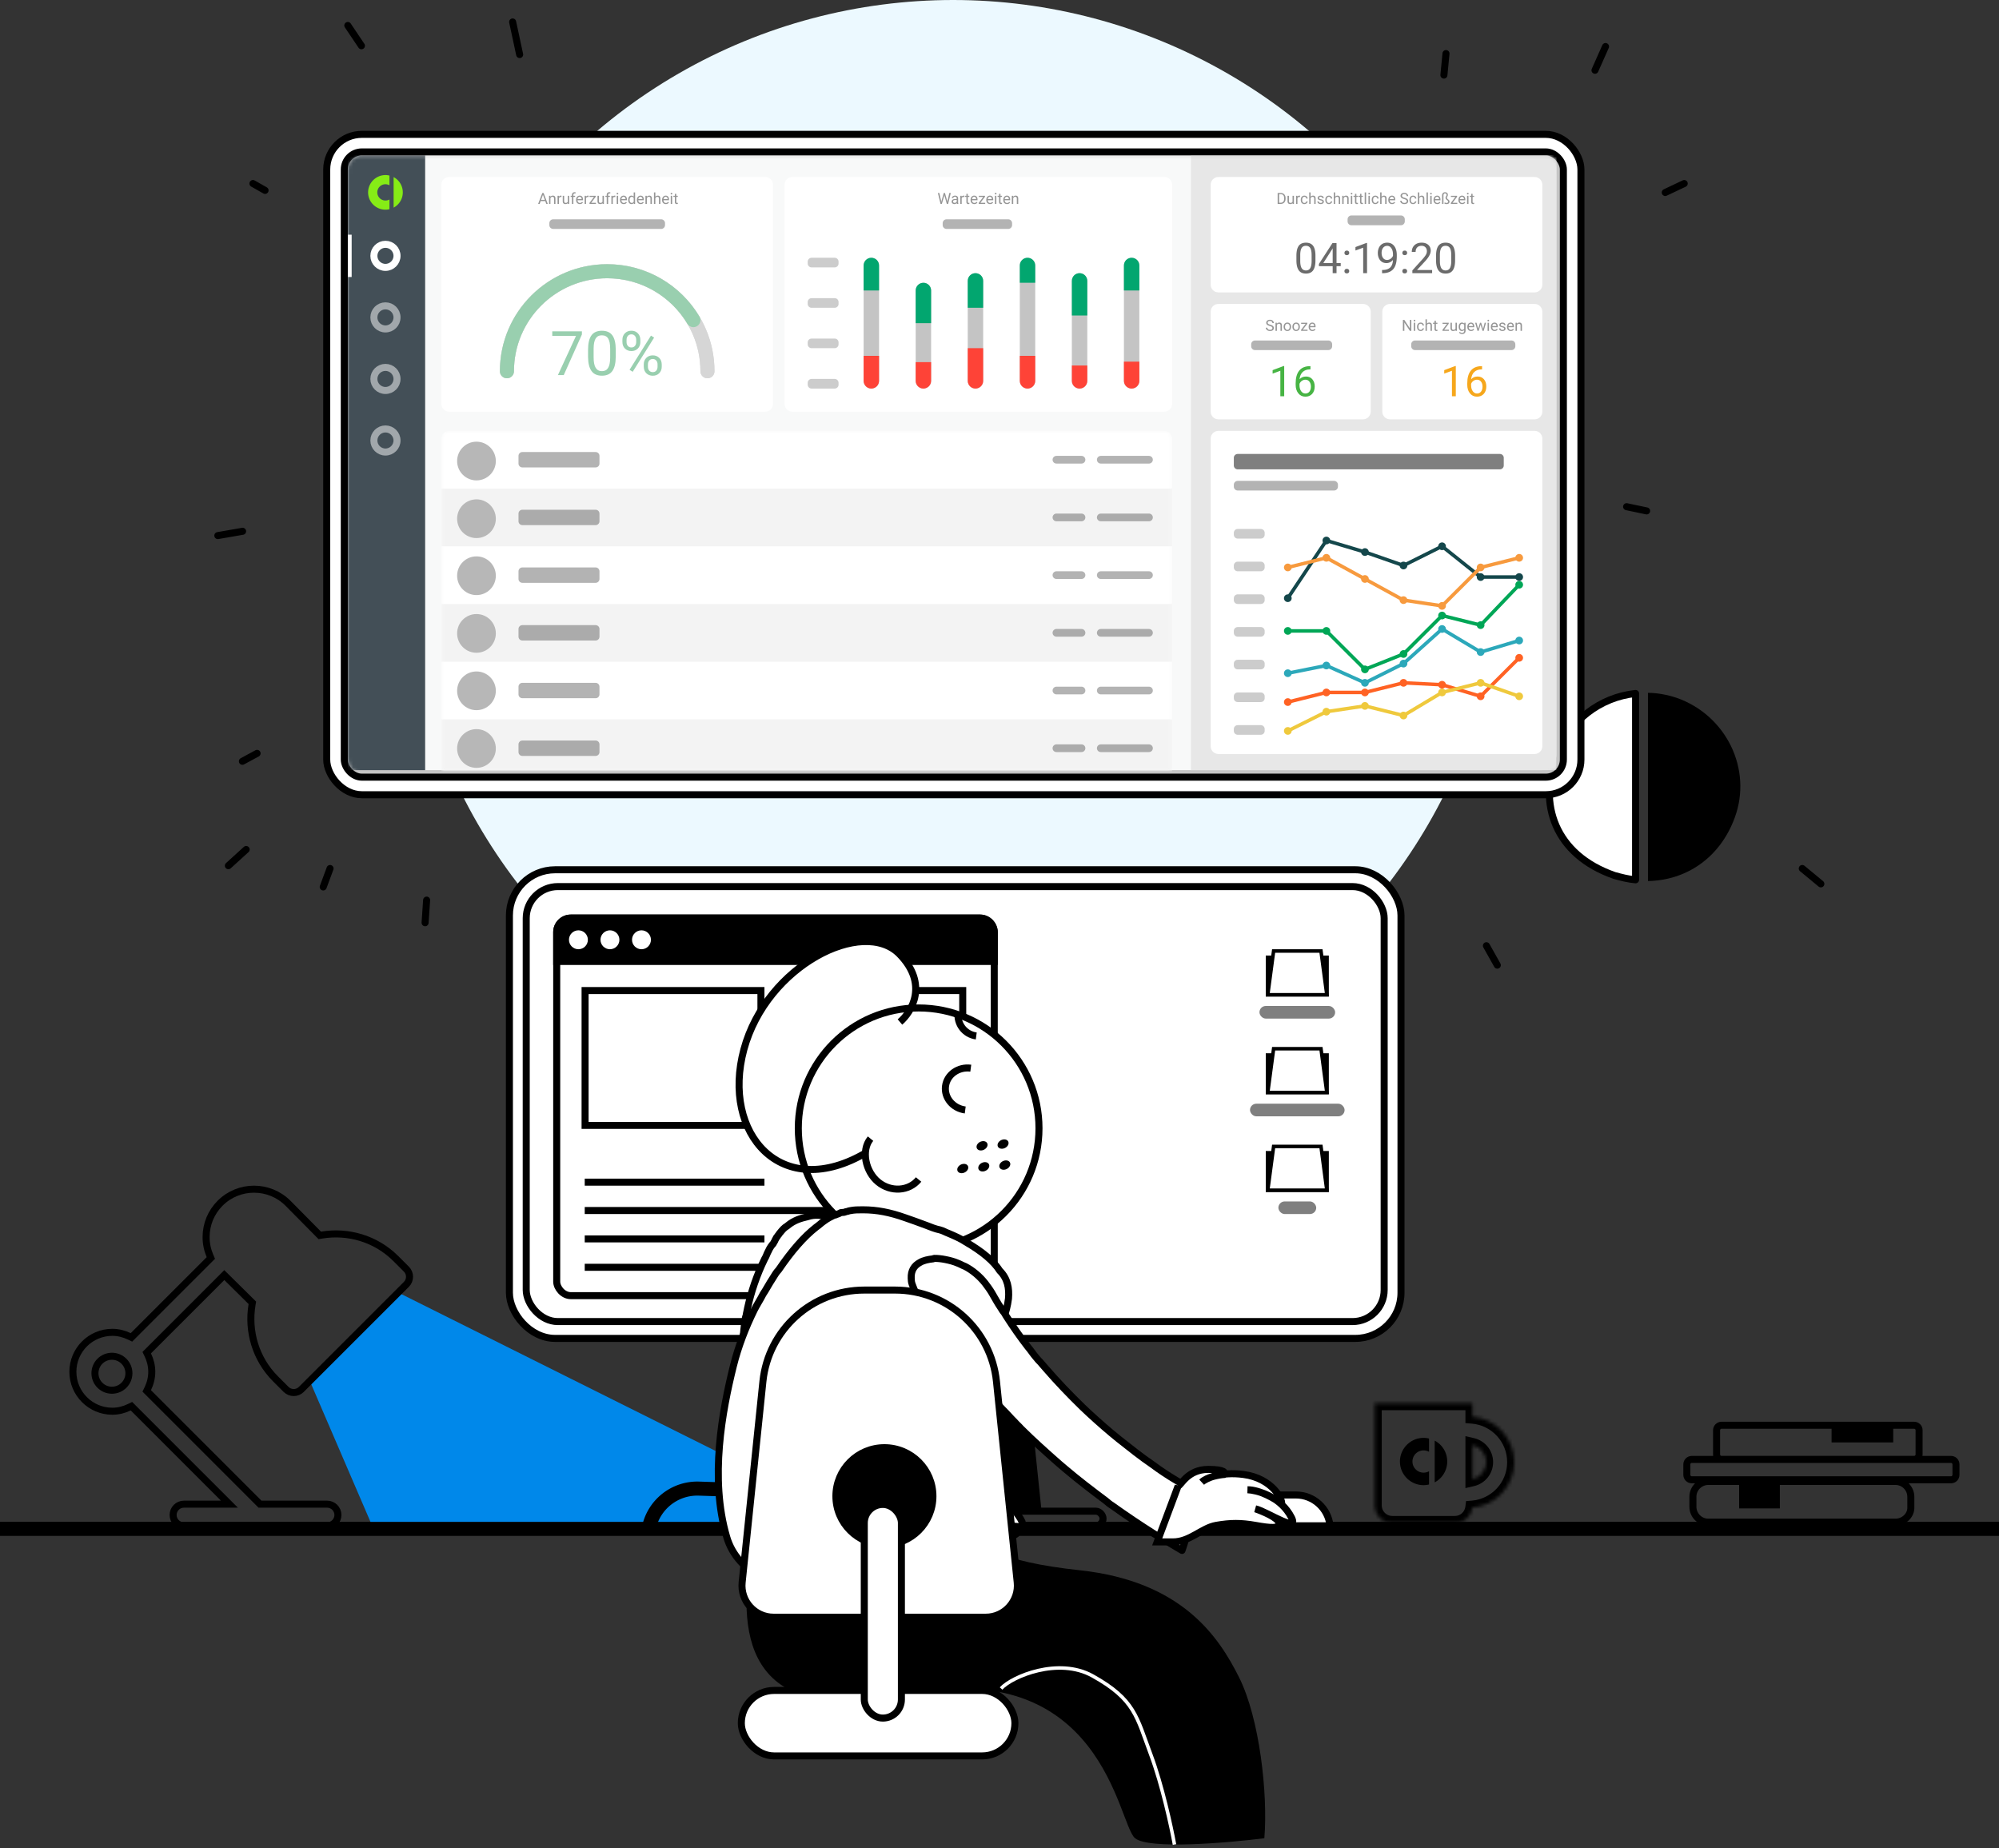 <svg width="569" height="526" fill="none" xmlns="http://www.w3.org/2000/svg" xmlns:xlink="http://www.w3.org/1999/xlink"><rect width="100%" height="100%" fill="#333333" stroke="none"/><defs><path d="M201.37 105.667c0-15.722-12.777-28.467-28.539-28.467-15.762 0-28.539 12.745-28.539 28.467" stroke="#D6D6D6" stroke-width="4" stroke-linecap="round" stroke-linejoin="round" id="reuse-0"/><path d="M125.632 124.826c0-1.209.983-2.189 2.195-2.189h203.615c1.212 0 2.195.98 2.195 2.189v94.706H125.632v-94.706Z" fill="#fff" id="reuse-1"/></defs><path d="M465.553 250.414v-53.035c-10.055 1.05-18.875 7.701-22.579 17.678-5.116 13.653-.529 28.18 16.581 34.131 1.941.526 3.881 1.051 5.998 1.226Z" fill="#fff" stroke="#000" stroke-width="2" stroke-miterlimit="10" stroke-linecap="round" stroke-linejoin="round"/><path d="M469.081 197.204v53.56c10.76-.175 20.462-6.476 24.696-18.028 5.115-13.828-2.47-29.231-16.582-34.132-2.646-.875-5.468-1.4-8.114-1.4Z" fill="#000"/><ellipse cx="271.298" cy="156.263" rx="156.298" ry="156.263" fill="#ECF9FF"/><path fill-rule="evenodd" clip-rule="evenodd" d="M569 437.151H285v-4h284v4Z" fill="#000"/><path d="M539.519 433.243h-53.26c-2.506 0-4.386-2.036-4.386-4.386v-2.819c0-2.506 2.036-4.386 4.386-4.386h53.26c2.506 0 4.386 2.037 4.386 4.386v2.819c.156 2.35-1.88 4.386-4.386 4.386ZM555.339 415.387h-73.78c-.783 0-1.41.626-1.41 1.409v2.976c0 .783.627 1.41 1.41 1.41h73.78c.783 0 1.41-.627 1.41-1.41v-2.976c0-.783-.627-1.409-1.41-1.409ZM544.844 405.662h-54.826c-.783 0-1.41.627-1.41 1.41v6.891c0 .784.627 1.41 1.41 1.41h54.826c.783 0 1.41-.626 1.41-1.41v-6.891c0-.783-.627-1.41-1.41-1.41Z" stroke="#000" stroke-width="2" stroke-miterlimit="10" stroke-linecap="round" stroke-linejoin="round"/><path fill-rule="evenodd" clip-rule="evenodd" d="M521.348 406.157h17.544v4.387h-17.544v-4.387Zm-26.317 16.278h11.592v6.892h-11.592v-6.892ZM259 437.151H0v-4h259v4Z" fill="#000"/><path d="m105.452 433.151-17.052-39.602 25.13-25.572 130.583 65.174H105.452Z" fill="#0088EA"/><path d="M257.126 482.379c-50.433 10.322-45.472-24.675-43.528-40.378l62.375-5.832c2.692 3.589 8.078 8.255 31.412 10.767 29.168 3.141 39.583 19.031 45.322 30.508 5.834 11.664 8.227 33.199 7.18 45.761-10.62 1.345-32.848 3.23-36.797 0-4.936-4.038-8.974-52.491-65.964-40.826Z" fill="#000"/><path d="M255.919 482.3c-5.136-2.93-6.42-8.197-6.42-10.465l55.644-1.569c-4.637 1.22-15.088 4.813-19.797 9.418-5.885 5.755-23.006 6.278-29.427 2.616Z" fill="#000"/><path d="M284.948 480.584c3.141-3.439 16.334-8.973 26.027-3.589 12.116 6.73 12.565 11.665 16.603 22.432 3.231 8.614 5.834 20.637 6.731 25.572" stroke="#fff"/><path d="m37.917 380.149-.501.501-.639-.307c-1.474-.709-3.088-1.128-4.804-1.128-6.19 0-11.228 5.038-11.228 11.227 0 6.188 5.039 11.226 11.228 11.226 1.716 0 3.33-.419 4.804-1.128l.639-.307.501.502L63.6 426.414l1.707 1.708H52.352c-1.698 0-3.076 1.378-3.076 3.075 0 1.697 1.378 3.076 3.076 3.076h40.76c1.698 0 3.076-1.379 3.076-3.076s-1.378-3.075-3.076-3.075H74.006l-.293-.293-31.446-31.443-.501-.502.307-.639c.709-1.474 1.128-3.087 1.128-4.803 0-1.717-.419-3.33-1.128-4.804l-.307-.639.501-.501 20.877-20.875.703-.703.707.699 6.909 6.83.369.365-.086.512c-1.25 7.472.953 15.398 6.695 21.139l2.988 2.988.002.002c.598.6 1.382.899 2.173.899.791 0 1.575-.299 2.173-.9l.002-.001 29.889-29.886.001-.001c1.201-1.199 1.203-3.144-.001-4.348l-2.988-2.987c-5.741-5.741-13.673-7.944-21.142-6.694l-.511.085-.365-.369-8.686-8.782c-.001-.001-.002-.002-.002-.002-5.341-5.331-13.996-5.328-19.31-.015-2.577 2.58-3.996 6.002-3.996 9.649 0 1.86.379 3.659 1.086 5.328l.263.621-.477.476-21.623 21.621Z" stroke="#000" stroke-width="2"/><path d="M36.694 390.857c0 2.668-2.164 4.832-4.834 4.832-2.67 0-4.834-2.164-4.834-4.832 0-2.669 2.164-4.833 4.834-4.833 2.67 0 4.834 2.164 4.834 4.833Z" stroke="#000" stroke-width="2"/><path d="m252.058 401.769-8.511 10.01a35.577 35.577 0 0 1-22.602 12.247c-1.596.204-3.206.28-4.815.228l-17.182-.561c-6.853-.223-12.872 4.521-14.255 11.238" stroke="#000" stroke-width="4"/><rect x="145" y="247.557" width="253.781" height="133.383" rx="13" fill="#fff" stroke="#000" stroke-width="2"/><rect x="149.787" y="252.343" width="244.206" height="123.81" rx="9" stroke="#000" stroke-width="2"/><path d="m248.379 429.486 4.975-47.914h37.072l4.976 47.914h-47.023Z" fill="#000" stroke="#000" stroke-width="2"/><rect x="229.12" y="430.118" width="84.856" height="4.154" rx="2.077" stroke="#000" stroke-width="2"/><rect x="158.463" y="261.304" width="124.544" height="107.467" rx="4" stroke="#000" stroke-width="2"/><path d="M157.463 265.304c0-2.762 2.238-5 5-5h116.544c2.761 0 5 2.238 5 5v9.356H157.463v-9.356Z" fill="#000"/><ellipse cx="164.643" cy="267.482" rx="2.692" ry="2.692" fill="#fff"/><ellipse cx="173.617" cy="267.482" rx="2.692" ry="2.692" fill="#fff"/><ellipse cx="182.592" cy="267.482" rx="2.692" ry="2.692" fill="#fff"/><path stroke="#000" stroke-width="2" d="M166.54 281.94h50.054v38.377H166.54zM223.979 281.94h50.054v38.377H223.979zM166.438 336.469h51.156M166.438 344.544H275.93M166.438 352.62h51.156M166.438 360.695h51.156"/><path fill="#000" d="M360.292 271.969h17.95v11.665H360.292z"/><path d="m360.863 283.133 1.662-12.459h13.484l1.661 12.459h-16.807Z" fill="#fff" stroke="#000"/><rect opacity=".5" x="358.497" y="286.324" width="21.539" height="3.59" rx="1.795" fill="#000"/><path fill="#000" d="M360.293 299.784h17.95v11.665H360.293z"/><path d="m360.865 310.948 1.662-12.459h13.484l1.661 12.459h-16.807Z" fill="#fff" stroke="#000"/><rect opacity=".5" x="355.805" y="314.14" width="26.924" height="3.59" rx="1.795" fill="#000"/><path fill="#000" d="M360.293 327.6h17.95v11.665H360.293z"/><path d="m360.864 338.764 1.662-12.459h13.484l1.661 12.459h-16.807Z" fill="#fff" stroke="#000"/><rect opacity=".5" x="363.883" y="341.955" width="10.77" height="3.59" rx="1.795" fill="#000"/><mask id="a" fill="#fff"><path fill-rule="evenodd" clip-rule="evenodd" d="M419.122 399.382H391.3v29.096c0 2.762 2.238 5 5 5h17.822c2.548 0 4.651-1.906 4.96-4.37 6.674-.55 11.918-6.139 11.918-12.953 0-6.8-5.224-12.381-11.878-12.949v-3.824Zm0 21.65v-9.753c2.219.509 3.878 2.496 3.878 4.876 0 2.38-1.659 4.368-3.878 4.877Z"/></mask><path d="M391.3 399.382v-2h-2v2h2Zm27.822 0h2v-2h-2v2Zm-.04 29.726-.164-1.993-1.618.133-.202 1.611 1.984.249Zm.04-25.902h-2v1.836l1.829.157.171-1.993Zm0 8.073.447-1.95-2.447-.561v2.511h2Zm0 9.753h-2v2.51l2.447-.561-.447-1.949Zm-27.822-19.65h27.822v-4H391.3v4Zm2 27.096v-29.096h-4v29.096h4Zm3 3c-1.657 0-3-1.343-3-3h-4c0 3.866 3.134 7 7 7v-4Zm17.822 0H396.3v4h17.822v-4Zm2.976-2.619c-.186 1.476-1.449 2.619-2.976 2.619v4c3.569 0 6.511-2.669 6.945-6.121l-3.969-.498Zm2.149 2.242c7.701-.635 13.753-7.082 13.753-14.946h-4c0 5.764-4.437 10.494-10.082 10.96l.329 3.986ZM433 416.155c0-7.848-6.028-14.286-13.708-14.942l-.341 3.986c5.629.48 10.049 5.204 10.049 10.956h4Zm-15.878-16.773v3.824h4v-3.824h-4Zm0 11.897v9.753h4v-9.753h-4Zm7.878 4.876c0-3.333-2.324-6.113-5.431-6.826l-.895 3.899c1.332.305 2.326 1.501 2.326 2.927h4Zm-5.431 6.826c3.107-.713 5.431-3.492 5.431-6.826h-4c0 1.427-.994 2.622-2.326 2.927l.895 3.899Z" fill="#000" mask="url(#a)"/><path d="M398.479 415.981c0 3.727 3.036 6.729 6.732 6.729.528 0 1.056-.066 1.55-.198v-3.76c-.462.264-.99.395-1.55.395-1.749 0-3.168-1.418-3.168-3.166 0-1.749 1.419-3.167 3.168-3.167.561 0 1.088.165 1.55.396v-3.761a5.874 5.874 0 0 0-1.55-.198c-3.696 0-6.732 3.035-6.732 6.73Zm9.899-5.938v11.875c2.112-1.121 3.564-3.364 3.564-5.937 0-2.573-1.42-4.817-3.564-5.938Z" fill="#000"/><path d="M241.321 350.635c.367.438.7 1.154.909 1.724 0 0 .123.146.088.424.664 1.433.733 3.115.522 4.784-.298 1.245-.597 2.49-1.333 3.853-.035.278-.193.41-.35.543-.193.41-.386.82-.736 1.363-1.788 2.991-3.015 6.009-3.84 9.187-.263.967-.683 2.065-.824 3.178-.193.41-.263.967-.176 1.391-.263.967-.246 1.947-.352 2.781-.124 2.093-.37 4.041-.056 6.015.069 1.683.418 3.379.645 4.93.052.702.384 1.418.436 2.121 1.066 3.831 2.85 7.557 5.264 10.755.367.437.857 1.021 1.224 1.459 2.449 2.92 5.494 5.589 9.046 7.583.525.305 1.331.625 1.856.931 3.71 1.862 8.086 2.917 12.69 3.283 1.4.069 2.801.138 4.359.075 2.398-.022 6.721 2.57 10.938 5.996.525.306 1.015.89 1.54 1.196 3.814 3.266 6.876 6.915 7.75 8.918.419 1.14-.334 1.523-1.857 1.308-1.68-.083-4.096-1.042-6.913-2.16 1.207.479 4.428 1.757 6.283 2.688.927.466 1.295.904 1.102 1.314-.386.821-2.101 1.016-3.782.934-1.961-.097-4.131-.764-5.216-1.097 1.085.333 2.975.986 4.585 1.625.806.32 1.331.626 1.856.931.525.306.77.598.612.73-.351.543-1.384.912-2.819 1.121-.718.105-1.716.195-2.556.154-3.957.085-8.683-.427-10.959-.26-2.399.022-4.797.044-7.038-.066-.84-.042-1.523-.215-2.363-.256-5.006-.527-9.785-1.742-14.371-3.367-.682-.173-1.207-.479-1.89-.653-.122-.146-.28-.013-.403-.159-.28-.014-.525-.306-.805-.32-3.465-1.57-6.773-3.272-9.73-5.517-.525-.306-1.172-.757-1.54-1.195-3.08-2.391-5.966-5.192-8.573-7.979-.368-.438-.857-1.022-1.225-1.46-2.571-3.065-4.548-6.381-6.209-9.962-.21-.57-.542-1.286-.909-1.724-1.451-3.01-2.587-6.285-3.286-9.678-.384-1.418-.611-2.969-.837-4.519-.803-4.798-.852-9.978-.342-15.131.106-.834.212-1.669.317-2.503.07-.557.141-1.113.334-1.523.105-.835.333-1.523.403-2.08 1.001-4.569 2.597-9.388 4.875-14.034.351-.542.579-1.231.772-1.641.385-.821.771-1.642 1.437-2.448l.157-.133c.193-.41.351-.542.543-.953.036-.278.351-.542.386-.82.315-.265.351-.543.508-.675.158-.132.351-.542.508-.675.666-.807 1.174-1.481 2.085-1.996l.157-.132c1.734-1.454 3.643-2.06 5.674-2.52 3.975-1.344 8.928.719 11.429 4.341Z" fill="#fff" stroke="#000" stroke-width="2" stroke-miterlimit="10" stroke-linecap="round" stroke-linejoin="round"/><path d="M256.062 271.604c8.262 8.474 3.511 16.385.103 19.281l-9.432 37.068c-24.257 14.452-41.459-5.263-34.993-29.247 6.466-23.984 33.995-37.694 44.322-27.102Z" fill="#fff"/><path d="M295.74 321.135c0 18.915-15.336 34.249-34.256 34.249s-34.256-15.334-34.256-34.249c0-18.914 15.336-34.248 34.256-34.248s34.256 15.334 34.256 34.248Z" fill="#fff" stroke="#000" stroke-width="2"/><ellipse rx="1.616" ry="1.294" transform="matrix(.971 -.203 .037 .997 274.044 332.59)" fill="#000"/><ellipse rx="1.616" ry="1.294" transform="matrix(.971 -.203 .037 .997 280.024 332.099)" fill="#000"/><ellipse rx="1.616" ry="1.294" transform="matrix(.971 -.203 .037 .997 279.533 326.12)" fill="#000"/><ellipse rx="1.616" ry="1.294" transform="matrix(.971 -.203 .037 .997 286.006 331.607)" fill="#000"/><ellipse rx="1.616" ry="1.294" transform="matrix(.971 -.203 .037 .997 285.514 325.628)" fill="#000"/><path d="M276.325 304.031c-3.534-.469-6.752 1.813-7.189 5.098-.436 3.284 2.075 6.328 5.608 6.797M277.884 294.857c-3.285-.437-5.595-3.453-5.158-6.738M261.469 335.71c-2.742 3.351-7.891 3.676-11.501.724-3.611-2.952-4.923-9-2.182-12.351" stroke="#000" stroke-width="2"/><path d="M285.571 375.307c.743-1.734 1.239-3.716 1.486-5.698.248-2.973-.247-5.698-2.477-7.928-1.735-2.725-4.956-5.45-9.664-8.175-1.487-.991-3.222-1.734-4.956-2.477-.744-.248-1.487-.743-2.478-.991-1.239-.248-2.478-.743-3.717-1.239-1.239-.495-5.452-1.982-6.195-2.23-4.212-1.486-7.929-2.229-11.894-2.229h-.248 0c-1.239 0-2.23 0-3.469.248-.248 0-.743.247-.991.247s-.496.248-.991.248c-.248 0-.744 0-.991.248-.496.248-.744.248-1.239.495h-.248 0c-.991.496-1.983.991-2.974 1.734-.743.496-1.486 1.239-2.23 1.735-3.469 2.725-6.938 6.688-10.655 12.139-.743.743-1.239 1.734-1.735 2.477-.991 1.487-1.734 2.973-2.725 4.459-.744 1.487-1.735 2.973-2.478 4.46-2.524 5.126-4.587 10.471-5.964 16.016-3.106 12.505-6.824 31.932-1.87 48.67 6.267 21.175 48.307 19.889 68.543 16.599l-2.23-48.832 1.982-5.945v-.001c.248-.247.248-.247.248-.495.248-.743.744-1.486.991-2.477 1.487-4.212 3.717-9.662 6.195-14.865.248 0 .248-.247.248-.247.496-.744.743-1.734 1.239-2.478.496-1.238.991-2.229 1.487-3.468Z" fill="#fff" stroke="#000" stroke-width="2" stroke-miterlimit="10" stroke-linecap="round" stroke-linejoin="round"/><path d="M336.455 441.29c-1.996-1.187-3.993-2.374-5.99-3.561l-1.997-1.187c-3.939-2.497-8.023-5.235-11.852-7.978-.599-.356-1.343-.954-1.887-1.433-3.975-2.984-7.749-5.849-11.414-8.961-.545-.479-1.289-1.076-1.833-1.555-3.81-3.353-7.42-6.587-10.921-10.066-.49-.602-1.234-1.2-1.723-1.802-1.234-1.199-2.213-2.403-3.446-3.602-2.413-2.522-4.77-5.166-6.928-7.692-.489-.602-1.179-1.323-1.668-1.924-2.303-2.768-4.351-5.539-6.4-8.311-.144-.241-.344-.36-.489-.602-.635-.843-1.214-1.809-1.849-2.652-.29-.484-.579-.967-1.069-1.568-.435-.725-1.069-1.568-1.504-2.293-1.649-2.534-3.243-5.191-4.638-7.729-.525-1.089-.905-1.937-1.23-2.907-.235-.606-.216-1.216-.251-1.703-.087-2.072.824-3.55 2.48-4.43 1.037-.627 2.419-.893 3.746-1.037.054-.123.254-.004.309-.127 1.018-.016 1.981.09 3.143.315 1.163.225 2.525.569 3.578 1.04.654.233 1.453.708 2.107.941 2.051 1.064 4.084 2.738 5.697 4.785.635.844 1.269 1.687 1.849 2.653.869 1.449 1.684 3.022 2.608 4.348.29.483.58.966.925 1.326.145.242.435.725.579.967 1.939 3.017 3.933 5.911 6.181 8.801.834.962 1.414 1.929 2.248 2.891.344.36.634.843 1.179 1.322.489.602 1.178 1.322 1.668 1.924 3.336 3.848 6.783 7.451 10.483 11.049.544.479 1.234 1.199 1.778 1.678 2.866 2.637 5.588 5.031 8.564 7.422 3.175 2.509 6.151 4.9 9.636 7.282 2.087 1.552 4.229 2.98 6.625 4.405.599.356 1.397.831 1.997 1.187 1.397.831 2.795 1.662 3.993 2.374-.641 2.571-1.282 5.143-2.068 7.472-.164.369-.183.979-.348 1.347-.296 2.932-1.082 5.262-1.868 7.591Z" fill="#fff" stroke="#000" stroke-width="2" stroke-miterlimit="10" stroke-linecap="round" stroke-linejoin="round"/><path d="M256.165 290.885c3.408-2.896 8.159-10.807-.103-19.281-10.327-10.592-37.856 3.118-44.322 27.102-6.466 23.984 10.736 43.699 34.993 29.247" stroke="#000" stroke-width="2"/><path d="M246.001 367.183h8.79c14.862 0 27.319 11.235 28.847 26.018l5.908 57.167c.548 5.309-3.616 9.926-8.953 9.926h-60.394c-5.336 0-9.501-4.617-8.952-9.926l5.908-57.167c1.528-14.783 13.984-26.018 28.846-26.018Z" fill="#fff" stroke="#000" stroke-width="2"/><path d="M265.55 425.85c0 7.624-6.182 13.805-13.808 13.805-7.626 0-13.808-6.181-13.808-13.805s6.182-13.805 13.808-13.805c7.626 0 13.808 6.181 13.808 13.805Z" fill="#000" stroke="#000" stroke-width="2"/><rect x="211.011" y="481.136" width="77.875" height="18.637" rx="9.319" fill="#fff" stroke="#000" stroke-width="2"/><rect x="246.012" y="428.197" width="10.565" height="60.809" rx="5.282" fill="#fff" stroke="#000" stroke-width="2"/><path d="M358.988 425.505h9.877c5.057 0 9.216 3.843 9.717 8.767h-29.311c.501-4.924 4.66-8.767 9.717-8.767Z" fill="#fff" stroke="#000" stroke-width="2"/><path d="M335.349 422.93c.746 0 2.609-4.706 8.572-4.706 4.488 0 4.929.854 4.552 1.358 1.58-.177 3.421-.187 5.509.09 8.199 1.086 11.18 7.241 10.808 8.327-.428-.326-1.014-.732-1.708-1.16 1.467 1.004 2.857 2.329 3.944 4.057 4.099 6.517-6.336-.724-9.69-1.449 2.112.725 6.41 2.535 6.708 3.983.373 1.81-2.608 1.448-6.708.724-4.099-.724-7.08-.724-11.179 0-4.1.724-7.454 4.707-12.298 4.707h-4.472l5.962-15.931Z" fill="#fff"/><path d="M335.349 422.93c.746 0 2.609-4.706 8.572-4.706 4.77 0 4.968.965 4.472 1.448-1.491.121-4.845.724-6.336 2.172 1.243-1.086 5.367-3.041 11.925-2.172 8.199 1.086 11.18 7.241 10.808 8.327-1.74-1.327-6.112-3.982-9.69-3.982 2.609.12 8.646 1.665 11.926 6.879 4.099 6.517-6.336-.724-9.69-1.449 2.112.725 6.41 2.535 6.708 3.983.373 1.81-2.608 1.448-6.708.724-4.099-.724-7.08-.724-11.179 0-4.1.724-7.454 4.707-12.298 4.707h-4.472l5.962-15.931Z" stroke="#000" stroke-width="2"/><rect x="93" y="38.24" width="357" height="187.957" rx="10" fill="#fff" stroke="#000" stroke-width="2"/><rect x="98" y="43.239" width="347" height="177.96" rx="5" fill="#C4C4C4" stroke="#000" stroke-width="2"/><mask id="b" style="mask-type:alpha" maskUnits="userSpaceOnUse" x="99" y="44" width="345" height="177"><rect x="99" y="44.239" width="345" height="175.96" rx="4" fill="#C4C4C4"/></mask><g mask="url(#b)"><path d="M121 44.239h322V214.812c0 2.423-1.962 4.388-4.381 4.388H121V44.239Z" fill="#F8F9F9"/><path d="M217.835 50.376h-90.008c-1.212 0-2.195.98-2.195 2.19v62.407c0 1.209.983 2.189 2.195 2.189h90.008c1.212 0 2.195-.98 2.195-2.189V52.566c0-1.209-.983-2.19-2.195-2.19ZM331.441 50.376H225.518c-1.213 0-2.196.98-2.196 2.19v62.407c0 1.209.983 2.189 2.196 2.189h105.923c1.212 0 2.195-.98 2.195-2.189V52.566c0-1.209-.983-2.19-2.195-2.19Z" fill="#fff"/><path d="M155.201 57.227h-1.307l-.294.813h-.424l1.191-3.114h.361l1.194 3.114h-.422l-.299-.813Zm-1.183-.338h1.061l-.531-1.456-.53 1.456Zm2.637-1.163.013.291c.177-.223.409-.334.694-.334.491 0 .738.276.742.828v1.529h-.397v-1.532c-.001-.167-.04-.29-.115-.37-.074-.08-.191-.12-.349-.12-.129 0-.242.034-.34.103-.097.069-.172.158-.227.27v1.649h-.396v-2.314h.375Zm3.169.355c-.061-.01-.125-.015-.196-.015-.26 0-.436.111-.529.332v1.643h-.397v-2.314h.386l.007.267c.13-.207.314-.31.553-.31.077 0 .136.01.176.03v.368Zm1.798 1.73c-.154.181-.381.272-.679.272-.248 0-.436-.071-.566-.214-.129-.144-.194-.356-.195-.637v-1.506h.396v1.495c0 .351.143.526.429.526.303 0 .504-.113.605-.338v-1.683h.396v2.314h-.377l-.009-.229Zm1.186.229v-2.008h-.367v-.306h.367v-.237c0-.248.066-.44.199-.575.133-.136.321-.203.564-.203.092 0 .182.012.272.036l-.021.321a1.148 1.148 0 0 0-.215-.019c-.128 0-.227.038-.298.113-.069.074-.105.181-.105.321v.244h.496v.306h-.496v2.008h-.396Zm2.242.043c-.314 0-.57-.103-.767-.308-.198-.207-.296-.483-.296-.828v-.073c0-.23.043-.434.131-.614.088-.181.211-.322.369-.423.158-.103.329-.154.514-.154.302 0 .536.099.703.297.167.198.251.482.251.851v.165h-1.572c.006.228.073.413.2.554.129.14.292.21.489.21.14 0 .259-.029.356-.086a.897.897 0 0 0 .255-.227l.242.188c-.194.298-.486.447-.875.447Zm-.049-2.075c-.16 0-.294.058-.403.175-.109.116-.176.278-.201.488h1.161v-.03c-.011-.201-.065-.356-.163-.466-.097-.111-.228-.167-.394-.167Zm2.536.073a1.188 1.188 0 0 0-.195-.015c-.26 0-.437.111-.53.332v1.643h-.396v-2.314h.386l.006.267c.13-.207.315-.31.553-.31.078 0 .136.01.176.03v.368Zm.74 1.636h1.357v.323h-1.842v-.291l1.28-1.696h-1.261v-.327h1.759v.28l-1.293 1.711Zm3.237.094c-.155.181-.381.272-.68.272-.247 0-.436-.071-.566-.214-.128-.144-.193-.356-.194-.637v-1.506h.396v1.495c0 .351.143.526.428.526.304 0 .505-.113.605-.338v-1.683h.397v2.314h-.378l-.008-.229Zm1.186.229v-2.008h-.367v-.306h.367v-.237c0-.248.066-.44.199-.575.133-.136.321-.203.564-.203.091 0 .182.012.272.036l-.022.321a1.137 1.137 0 0 0-.214-.019c-.129 0-.228.038-.298.113-.07.074-.105.181-.105.321v.244h.496v.306h-.496v2.008h-.396Zm2.452-1.959a1.188 1.188 0 0 0-.195-.015c-.26 0-.437.111-.53.332v1.643h-.396v-2.314h.386l.006.267c.13-.207.315-.31.553-.31.078 0 .136.01.176.03v.368Zm.798 1.959h-.397v-2.314h.397v2.314Zm-.429-2.928c0-.064.019-.118.058-.163.04-.044.099-.066.175-.066.078 0 .137.022.176.066.04.044.06.098.06.163 0 .064-.02.118-.06.161-.039.043-.098.064-.176.064-.076 0-.135-.021-.175-.064-.039-.043-.058-.096-.058-.161Zm2.028 2.971c-.314 0-.57-.103-.768-.308-.197-.207-.295-.483-.295-.828v-.073c0-.23.043-.434.13-.614.089-.181.212-.322.369-.423.159-.103.33-.154.515-.154.301 0 .535.099.703.297.167.198.251.482.251.851v.165h-1.572c.006.228.072.413.2.554.128.14.291.21.489.21.139 0 .258-.029.355-.086a.897.897 0 0 0 .255-.227l.242.188c-.194.298-.485.447-.874.447Zm-.049-2.075c-.161 0-.295.058-.404.175-.108.116-.175.278-.201.488h1.162v-.03c-.011-.201-.066-.356-.163-.466-.097-.111-.229-.167-.394-.167Zm1.318.856c0-.355.085-.64.253-.856.169-.217.39-.325.662-.325s.487.093.646.278v-1.206h.397v3.285h-.365l-.019-.248c-.159.194-.38.291-.663.291-.268 0-.488-.11-.658-.329-.168-.22-.253-.506-.253-.86v-.03Zm.397.045c0 .262.054.468.163.616.108.148.258.222.45.222.251 0 .435-.113.551-.338v-1.063c-.119-.218-.301-.327-.547-.327-.194 0-.346.075-.454.225-.109.15-.163.371-.163.665Zm3.14 1.174c-.314 0-.57-.103-.767-.308-.197-.207-.296-.483-.296-.828v-.073c0-.23.043-.434.131-.614.089-.181.212-.322.369-.423.158-.103.33-.154.514-.154.302 0 .536.099.703.297.168.198.251.482.251.851v.165h-1.571c.005.228.072.413.199.554.129.14.292.21.489.21.14 0 .259-.029.356-.086a.897.897 0 0 0 .255-.227l.242.188c-.194.298-.486.447-.875.447Zm-.049-2.075c-.16 0-.294.058-.403.175-.109.116-.176.278-.201.488h1.161v-.03c-.011-.201-.065-.356-.163-.466-.097-.111-.228-.167-.394-.167Zm1.79-.282.013.291c.178-.223.409-.334.695-.334.49 0 .737.276.742.828v1.529h-.397v-1.532c-.001-.167-.04-.29-.116-.37-.074-.08-.191-.12-.349-.12-.129 0-.242.034-.339.103-.097.069-.173.158-.228.27v1.649h-.396v-2.314h.375Zm2.444.28c.176-.215.404-.323.686-.323.491 0 .738.276.742.828v1.529h-.397v-1.532c-.001-.167-.04-.29-.116-.37-.074-.08-.19-.12-.349-.12-.129 0-.241.034-.338.103a.691.691 0 0 0-.228.27v1.649h-.396v-3.285h.396v1.251Zm2.985 2.077c-.315 0-.571-.103-.768-.308-.197-.207-.296-.483-.296-.828v-.073c0-.23.044-.434.131-.614.088-.181.211-.322.369-.423.158-.103.33-.154.514-.154.302 0 .536.099.703.297.168.198.251.482.251.851v.165h-1.571c.006.228.072.413.199.554.129.14.292.21.489.21.14 0 .258-.029.356-.086a.897.897 0 0 0 .255-.227l.242.188c-.194.298-.486.447-.874.447Zm-.05-2.075c-.16 0-.294.058-.403.175-.108.116-.176.278-.201.488h1.162v-.03c-.012-.201-.066-.356-.163-.466-.097-.111-.229-.167-.395-.167Zm1.846 2.032h-.396v-2.314h.396v2.314Zm-.429-2.928c0-.064.019-.118.058-.163.04-.044.099-.066.176-.066.077 0 .136.022.176.066.04.044.06.098.06.163 0 .064-.02.118-.06.161-.04.043-.099.064-.176.064-.077 0-.136-.021-.176-.064-.039-.043-.058-.096-.058-.161Zm1.604.053v.56h.433v.306h-.433v1.435c0 .093.019.163.058.21.038.046.104.068.197.068.046 0 .109-.009.189-.026v.321a1.153 1.153 0 0 1-.305.043c-.177 0-.31-.053-.401-.16-.09-.107-.135-.259-.135-.456v-1.435h-.422v-.306h.422v-.56h.397ZM267.865 57.059l.061.411.088-.37.617-2.173h.347l.602 2.173.086.377.067-.419.484-2.13h.414l-.757 3.114h-.375l-.643-2.269-.049-.237-.05.237-.667 2.269h-.374l-.755-3.114h.412l.492 2.132Zm4.522.982c-.023-.046-.042-.127-.056-.244-.184.191-.404.287-.66.287-.229 0-.417-.064-.564-.192-.146-.13-.219-.294-.219-.492 0-.241.092-.428.275-.56.184-.134.443-.201.776-.201h.386v-.182c0-.138-.042-.248-.124-.329-.083-.083-.206-.124-.367-.124-.142 0-.26.036-.356.107-.096.071-.144.158-.144.259h-.398c0-.116.04-.227.122-.334.083-.108.194-.194.334-.257.142-.063.297-.094.466-.094.267 0 .476.067.627.201.152.133.23.316.236.55v1.065c0 .212.027.381.082.507v.034h-.416Zm-.658-.302c.124 0 .242-.032.354-.096.111-.064.192-.148.242-.25v-.475h-.311c-.486 0-.729.142-.729.426 0 .124.041.221.124.291.083.07.19.105.32.105Zm2.735-1.658a1.177 1.177 0 0 0-.195-.015c-.26 0-.436.111-.53.332v1.643h-.396v-2.314h.386l.006.267c.13-.207.315-.31.553-.31.078 0 .136.01.176.03v.368Zm1.012-.915v.56h.433v.306h-.433v1.435c0 .093.019.163.058.21.039.046.104.069.197.069.046 0 .109-.009.189-.026v.321a1.153 1.153 0 0 1-.305.043c-.177 0-.31-.053-.4-.16-.09-.107-.135-.259-.135-.456v-1.435h-.423v-.306h.423v-.56h.396Zm1.861 2.917c-.314 0-.57-.103-.767-.308-.198-.207-.297-.483-.297-.828v-.073c0-.23.044-.434.132-.614.088-.181.211-.322.368-.423.159-.103.33-.154.515-.154.302 0 .536.099.703.297.167.198.251.482.251.851v.165h-1.572c.006.228.073.413.199.554.129.14.292.21.489.21.14 0 .259-.029.356-.086a.871.871 0 0 0 .255-.227l.243.188c-.194.298-.486.447-.875.447Zm-.049-2.075c-.161 0-.295.059-.403.175-.109.116-.176.278-.202.488h1.162v-.03c-.011-.201-.066-.356-.163-.466-.097-.111-.229-.167-.394-.167Zm1.788 1.709h1.357v.323h-1.842v-.291l1.28-1.696h-1.261v-.327h1.758v.28l-1.292 1.711Zm2.733.366c-.315 0-.57-.103-.767-.308-.197-.207-.296-.483-.296-.828v-.073c0-.23.043-.434.13-.614.089-.181.212-.322.369-.423.159-.103.331-.154.515-.154.301 0 .536.099.703.297.167.198.251.482.251.851v.165h-1.571c.005.228.071.413.199.554.128.14.291.21.488.21.141 0 .259-.029.356-.086a.887.887 0 0 0 .256-.227l.242.188c-.195.298-.486.447-.875.447Zm-.049-2.075c-.16 0-.295.059-.403.175-.109.116-.176.278-.202.488h1.162v-.03c-.011-.201-.066-.356-.163-.466-.097-.111-.228-.167-.394-.167Zm1.846 2.032h-.397v-2.314h.397v2.314Zm-.429-2.928c0-.064.019-.118.058-.163.04-.044.099-.066.175-.066.078 0 .136.022.177.066.04.044.059.098.059.163 0 .064-.019.118-.059.16-.041.043-.099.064-.177.064-.076 0-.135-.021-.175-.064-.039-.043-.058-.096-.058-.16Zm1.603.053v.56h.434v.306h-.434v1.435c0 .093.02.163.058.21.039.046.105.069.197.069.047 0 .109-.009.189-.026v.321a1.151 1.151 0 0 1-.304.043c-.178 0-.311-.053-.401-.16-.09-.107-.135-.259-.135-.456v-1.435h-.423v-.306h.423v-.56h.396Zm1.861 2.917c-.314 0-.57-.103-.767-.308-.198-.207-.296-.483-.296-.828v-.073c0-.23.044-.434.131-.614.088-.181.211-.322.369-.423.158-.103.329-.154.514-.154.302 0 .536.099.703.297.167.198.251.482.251.851v.165h-1.572c.007.228.073.413.2.554.129.14.292.21.489.21.14 0 .259-.029.356-.086a.897.897 0 0 0 .255-.227l.242.188c-.194.298-.486.447-.875.447Zm-.049-2.075c-.16 0-.294.059-.403.175-.109.116-.176.278-.201.488h1.161v-.03c-.011-.201-.065-.356-.163-.466-.097-.111-.228-.167-.394-.167Zm1.79-.282.013.291c.177-.223.409-.334.695-.334.49 0 .737.276.742.828v1.529h-.397v-1.532c-.002-.167-.04-.29-.116-.37-.074-.08-.191-.12-.35-.12-.128 0-.241.034-.338.103a.696.696 0 0 0-.227.27v1.649h-.397v-2.314h.375Z" fill="#959595"/><path opacity=".3" d="M188.197 62.42h-30.734c-.606 0-1.098.49-1.098 1.095v.548c0 .605.492 1.095 1.098 1.095h30.734c.606 0 1.098-.49 1.098-1.095v-.548c0-.605-.492-1.095-1.098-1.095ZM286.986 62.42h-17.562c-.606 0-1.098.49-1.098 1.095v.548c0 .605.492 1.095 1.098 1.095h17.562c.606 0 1.098-.49 1.098-1.095v-.548c0-.605-.492-1.095-1.098-1.095Z" fill="#000"/><use stroke-width="4" stroke-linecap="round" stroke-linejoin="round" xlink:href="#reuse-0"/><use stroke-width="4" stroke-linecap="round" stroke-linejoin="round" xlink:href="#reuse-0"/><path d="M144.292 105.667c0-15.722 12.777-28.467 28.539-28.467 10.433 0 19.558 5.584 24.536 13.919" stroke="#99CFAF" stroke-width="4" stroke-linecap="round" stroke-linejoin="round"/><path d="m165.636 95.197-5.171 11.565h-1.663l5.153-11.154h-6.757v-1.3h8.438v.89Zm9.631 6.253c0 1.853-.318 3.23-.953 4.131-.634.901-1.626 1.351-2.975 1.351-1.332 0-2.319-.439-2.958-1.317-.641-.883-.972-2.201-.995-3.951v-2.113c0-1.831.317-3.191.951-4.08.635-.89 1.63-1.334 2.985-1.334 1.343 0 2.332.43 2.967 1.291.634.855.96 2.178.978 3.969v2.053Zm-1.587-2.164c0-1.34-.189-2.315-.566-2.925-.377-.616-.975-.924-1.792-.924-.812 0-1.404.305-1.775.915-.372.61-.563 1.548-.575 2.814v2.532c0 1.345.194 2.341.583 2.985.395.639.989.958 1.784.958.783 0 1.364-.302 1.741-.907.383-.604.583-1.557.6-2.857v-2.591Zm3.482-2.583c0-.747.237-1.363.712-1.848.479-.484 1.094-.727 1.843-.727.76 0 1.375.245 1.844.736.474.484.711 1.115.711 1.89v.607c0 .753-.239 1.369-.72 1.847-.474.474-1.08.71-1.818.71-.743 0-1.358-.236-1.843-.71-.487-.479-.729-1.115-.729-1.907v-.599Zm1.183.659c0 .445.126.812.377 1.104.252.285.589.427 1.012.427.406 0 .732-.14.978-.419.251-.279.377-.661.377-1.146v-.625c0-.445-.123-.812-.369-1.104-.246-.291-.58-.436-1.003-.436-.423 0-.757.146-1.003.436-.246.291-.369.67-.369 1.138v.624Zm4.897 6.347c0-.747.237-1.36.711-1.839.481-.485 1.095-.727 1.844-.727.749 0 1.363.239 1.844.718.48.479.72 1.115.72 1.908v.607c0 .747-.24 1.363-.72 1.848-.475.479-1.084.718-1.827.718-.743 0-1.358-.236-1.843-.71-.487-.479-.729-1.115-.729-1.907v-.616Zm1.183.667c0 .451.126.821.377 1.112.252.285.589.428 1.012.428.412 0 .74-.14.986-.419.246-.285.369-.67.369-1.155v-.633c0-.451-.126-.818-.377-1.104-.246-.285-.578-.427-.995-.427-.406 0-.738.142-.995.427-.251.28-.377.659-.377 1.138v.633Zm-4.331 1.445-.9-.564 6.097-9.734.901.564-6.098 9.733Z" fill="#99CFAF"/><path d="M443 44.239H339V219.2h104V44.239Z" fill="#E7E7E7"/><path d="M121 44.239H99V219.2h22V44.239Z" fill="#434F57"/><path d="M104.776 54.755c0 2.729 2.228 4.927 4.94 4.927.387 0 .775-.048 1.138-.145v-2.753c-.339.193-.727.29-1.138.29-1.284 0-2.324-1.038-2.324-2.318 0-1.28 1.04-2.318 2.324-2.318.412 0 .799.121 1.138.29v-2.753a4.327 4.327 0 0 0-1.138-.145c-2.712 0-4.94 2.222-4.94 4.927Zm7.264-4.347v8.694c1.55-.821 2.615-2.463 2.615-4.347s-1.041-3.526-2.615-4.347Z" fill="#86EC16"/><path d="M436.816 50.376h-90.007c-1.213 0-2.196.98-2.196 2.19V81.032c0 1.209.983 2.19 2.196 2.19h90.007c1.212 0 2.195-.98 2.195-2.19V52.566c0-1.209-.983-2.19-2.195-2.19ZM436.816 122.637h-90.007c-1.213 0-2.196.98-2.196 2.189v87.589c0 1.209.983 2.19 2.196 2.19h90.007c1.212 0 2.195-.981 2.195-2.19v-87.589c0-1.209-.983-2.189-2.195-2.189Z" fill="#fff"/><path opacity=".5" d="M426.937 129.206h-74.64c-.606 0-1.098.49-1.098 1.095v2.19c0 .605.492 1.095 1.098 1.095h74.64c.606 0 1.098-.49 1.098-1.095v-2.19c0-.605-.492-1.095-1.098-1.095Z" fill="#000"/><path d="M363.674 58.041v-3.114h.881c.272 0 .512.06.72.18.209.12.37.29.483.511.114.221.172.475.174.761v.199c0 .294-.057.551-.172.772-.113.221-.275.391-.486.509-.211.118-.456.179-.736.182h-.864Zm.411-2.776v2.441h.434c.317 0 .564-.098.739-.295.178-.197.266-.477.266-.841v-.182c0-.354-.084-.628-.25-.824-.167-.197-.402-.297-.708-.299h-.481Zm3.841 2.547c-.155.181-.381.272-.68.272-.247 0-.436-.071-.566-.214-.129-.144-.194-.356-.195-.637v-1.506h.396v1.495c0 .351.143.526.429.526.303 0 .505-.113.605-.338v-1.683h.396v2.314h-.377l-.008-.229Zm2.111-1.73a1.188 1.188 0 0 0-.195-.015c-.26 0-.437.111-.53.332v1.643h-.396v-2.314h.385l.007.267c.13-.207.315-.31.553-.31.078 0 .136.01.176.03v.368Zm1.254 1.679c.142 0 .265-.043.371-.128.106-.086.165-.193.176-.321h.375c-.007.133-.053.259-.137.379-.085.12-.197.215-.339.287a.967.967 0 0 1-.446.107c-.316 0-.567-.105-.755-.314-.185-.211-.278-.499-.278-.864v-.066c0-.225.041-.426.124-.601.083-.175.202-.311.356-.408.156-.097.339-.145.551-.145.26 0 .476.078.647.233.173.155.265.357.277.605h-.375c-.011-.15-.069-.272-.172-.368-.101-.097-.227-.145-.377-.145-.202 0-.358.073-.469.218-.111.144-.166.353-.166.627v.075c0 .267.055.472.166.616.11.144.267.216.471.216Zm1.764-1.754c.177-.215.405-.323.686-.323.491 0 .738.276.743.828v1.529h-.397v-1.531c-.001-.167-.04-.29-.116-.37-.074-.08-.191-.12-.35-.12-.128 0-.241.034-.338.103-.097.069-.173.158-.228.27v1.649h-.396v-3.285h.396v1.251Zm3.373 1.42c0-.107-.041-.19-.122-.248-.081-.06-.221-.111-.422-.154-.201-.043-.36-.094-.479-.154-.117-.06-.204-.131-.261-.214-.056-.083-.084-.181-.084-.295 0-.19.08-.35.24-.481.162-.131.367-.197.618-.197.262 0 .475.068.638.203.165.136.247.309.247.52h-.399c0-.108-.046-.202-.139-.28-.092-.078-.207-.118-.347-.118-.145 0-.258.031-.339.094-.082.063-.122.145-.122.246 0 .096.037.168.113.216.076.048.213.095.41.139.198.044.359.097.482.158.123.061.214.136.272.222.061.086.09.19.09.314 0 .207-.083.373-.248.498-.166.124-.381.186-.646.186-.185 0-.35-.033-.493-.098-.142-.066-.255-.157-.336-.274-.08-.118-.12-.246-.12-.383h.397c.007.133.059.238.158.317.1.077.232.116.394.116.151 0 .271-.03.361-.09.091-.061.137-.143.137-.244Zm1.844.334c.141 0 .265-.043.371-.128.105-.086.164-.193.175-.321h.376c-.008.133-.054.259-.138.379-.084.12-.197.215-.338.287a.973.973 0 0 1-.446.107c-.316 0-.568-.105-.755-.314-.186-.211-.279-.499-.279-.864v-.066c0-.225.042-.426.125-.601.083-.175.201-.311.355-.408.156-.097.34-.145.551-.145.26 0 .476.078.648.233.173.155.265.357.277.605h-.376c-.011-.15-.068-.272-.171-.368-.102-.097-.227-.145-.378-.145-.201 0-.358.073-.469.218-.11.144-.165.353-.165.627v.075c0 .267.055.472.165.616.11.144.267.216.472.216Zm1.764-1.754c.176-.215.404-.323.686-.323.49 0 .738.276.742.828v1.529h-.397v-1.531c-.001-.167-.04-.29-.116-.37-.074-.08-.191-.12-.349-.12-.129 0-.242.034-.339.103a.697.697 0 0 0-.227.27v1.649h-.397v-3.285h.397v1.251Zm2.397-.28.013.291c.177-.222.408-.334.694-.334.49 0 .738.276.742.828v1.529h-.397v-1.531c-.001-.167-.04-.29-.115-.37-.075-.08-.191-.12-.35-.12-.128 0-.242.034-.339.103a.697.697 0 0 0-.227.27v1.649h-.396v-2.314h.375Zm2.478 2.314h-.397v-2.314h.397v2.314Zm-.428-2.928c0-.064.019-.118.057-.163.04-.044.099-.066.176-.066.077 0 .136.022.176.066.04.044.06.098.06.163 0 .064-.02.118-.06.16-.04.043-.099.064-.176.064-.077 0-.136-.021-.176-.064-.038-.043-.057-.096-.057-.16Zm1.603.053v.56h.433v.306h-.433v1.435c0 .093.019.163.058.21.038.046.104.068.197.068.046 0 .109-.009.189-.026v.321a1.159 1.159 0 0 1-.305.043c-.177 0-.311-.053-.401-.16-.09-.107-.135-.259-.135-.456v-1.435h-.422v-.306h.422v-.56h.397Zm1.437 0v.56h.433v.306h-.433v1.435c0 .093.019.163.057.21.039.046.104.068.197.068.046 0 .109-.009.189-.026v.321a1.152 1.152 0 0 1-.304.043c-.177 0-.311-.053-.401-.16-.09-.107-.135-.259-.135-.456v-1.435h-.423v-.306h.423v-.56h.397Zm1.328 2.875h-.396v-3.285h.396v3.285Zm1.068 0h-.397v-2.314h.397v2.314Zm-.428-2.928c0-.064.019-.118.057-.163.04-.044.099-.066.176-.066.077 0 .136.022.176.066.04.044.06.098.06.163 0 .064-.02.118-.06.16-.04.043-.099.064-.176.064-.077 0-.136-.021-.176-.064-.038-.043-.057-.096-.057-.16Zm1.995 2.648c.142 0 .265-.043.371-.128.106-.086.165-.193.176-.321h.375c-.007.133-.053.259-.137.379-.085.12-.197.215-.339.287a.967.967 0 0 1-.446.107c-.315 0-.567-.105-.754-.314-.186-.211-.279-.499-.279-.864v-.066c0-.225.041-.426.124-.601.083-.175.202-.311.356-.408.156-.097.34-.145.551-.145.26 0 .476.078.648.233.172.155.265.357.276.605h-.375c-.011-.15-.069-.272-.171-.368-.102-.097-.228-.145-.378-.145-.201 0-.358.073-.469.218-.111.144-.165.353-.165.627v.075c0 .267.054.472.165.616.109.144.267.216.471.216Zm1.765-1.754c.175-.215.404-.323.686-.323.49 0 .737.276.742.828v1.529h-.397v-1.531c-.002-.167-.04-.29-.116-.37-.074-.08-.191-.12-.35-.12-.128 0-.241.034-.338.103a.697.697 0 0 0-.227.27v1.649h-.397v-3.285h.397v1.251Zm2.984 2.077c-.314 0-.57-.103-.768-.308-.197-.207-.295-.483-.295-.828v-.073c0-.23.043-.434.13-.614.089-.181.212-.322.369-.423.159-.103.33-.154.515-.154.301 0 .535.099.703.297.167.198.251.482.251.851v.165h-1.572c.006.228.072.413.2.554.128.14.291.21.489.21.14 0 .258-.029.355-.086a.897.897 0 0 0 .255-.227l.242.188c-.194.298-.485.447-.874.447Zm-.049-2.075c-.161 0-.295.058-.404.175-.108.115-.175.278-.201.488h1.162v-.03c-.011-.201-.066-.356-.163-.466-.097-.111-.229-.167-.394-.167Zm3.485.644c-.353-.101-.61-.225-.771-.372-.161-.148-.24-.331-.24-.547 0-.245.098-.448.294-.608.197-.161.452-.242.767-.242.214 0 .405.041.572.124.169.083.299.197.39.342.093.145.14.304.14.477h-.414c0-.188-.06-.336-.18-.443-.12-.108-.289-.163-.508-.163-.203 0-.362.045-.476.135-.113.088-.17.212-.17.37 0 .127.054.235.161.323.109.087.293.167.551.24.26.073.463.153.609.242.147.087.256.189.326.306.072.117.107.255.107.413 0 .252-.098.455-.295.608-.198.151-.461.227-.792.227-.214 0-.414-.041-.6-.122-.186-.083-.33-.195-.431-.338-.1-.143-.15-.304-.15-.485h.414c0 .188.069.337.208.447.14.108.326.163.559.163.217 0 .384-.044.5-.133.115-.088.174-.209.174-.361 0-.153-.054-.27-.161-.353-.107-.084-.302-.167-.584-.248Zm2.556 1.108c.141 0 .265-.043.371-.128.106-.086.164-.193.176-.321h.375c-.007.133-.053.259-.137.379-.084.12-.198.215-.339.287a.97.97 0 0 1-.446.107c-.316 0-.567-.105-.754-.314-.186-.211-.279-.499-.279-.864v-.066c0-.225.041-.426.124-.601.083-.175.202-.311.356-.408.156-.097.339-.145.551-.145.26 0 .476.078.647.233.173.155.265.357.277.605h-.375c-.012-.15-.069-.272-.172-.368-.101-.097-.227-.145-.377-.145-.202 0-.358.073-.47.218-.11.144-.165.353-.165.627v.075c0 .267.055.472.165.616.111.144.268.216.472.216Zm1.764-1.754c.176-.215.405-.323.686-.323.491 0 .738.276.742.828v1.529h-.397v-1.531c-.001-.167-.04-.29-.115-.37-.074-.08-.191-.12-.349-.12-.129 0-.242.034-.34.103a.697.697 0 0 0-.227.27v1.649h-.396v-3.285h.396v1.251Zm2.453 2.034h-.396v-3.285h.396v3.285Zm1.067 0h-.396v-2.314h.396v2.314Zm-.428-2.928c0-.064.019-.118.058-.163.04-.044.098-.066.176-.066.077 0 .135.022.175.066.04.044.06.098.06.163 0 .064-.02.118-.06.16-.04.043-.098.064-.175.064-.078 0-.136-.021-.176-.064-.039-.043-.058-.096-.058-.16Zm2.028 2.971c-.314 0-.571-.103-.768-.308-.197-.207-.295-.483-.295-.828v-.073c0-.23.043-.434.13-.614.089-.181.212-.322.369-.423.159-.103.33-.154.515-.154.301 0 .535.099.703.297.167.198.251.482.251.851v.165h-1.572c.006.228.072.413.2.554.128.14.291.21.489.21.14 0 .258-.029.355-.086a.897.897 0 0 0 .255-.227l.242.188c-.194.298-.485.447-.874.447Zm-.049-2.075c-.16 0-.295.058-.404.175-.108.115-.175.278-.201.488h1.162v-.03c-.012-.201-.065-.356-.163-.466-.097-.111-.228-.167-.394-.167Zm1.809 2.032h-.397v-2.376c0-.297.074-.528.221-.695.149-.168.356-.252.622-.252.257 0 .456.064.596.193.142.127.212.304.212.53 0 .178-.046.34-.137.485-.092.144-.137.265-.137.364 0 .073.026.143.079.212.054.067.149.152.283.255.135.103.232.203.294.299.061.097.092.2.092.308 0 .227-.073.404-.218.53-.145.127-.347.19-.607.19-.116 0-.239-.016-.369-.047-.129-.031-.22-.067-.275-.107l.093-.332c.07.046.153.084.248.116.097.031.184.047.26.047.153 0 .269-.034.349-.101.082-.067.122-.159.122-.276 0-.074-.026-.145-.079-.214-.053-.068-.147-.155-.283-.259-.135-.105-.233-.207-.296-.306a.598.598 0 0 1-.092-.321c0-.127.049-.264.148-.411.1-.148.15-.282.15-.402 0-.134-.037-.239-.111-.314-.075-.077-.175-.116-.301-.116-.311 0-.467.209-.467.627v2.372Zm2.59-.323h1.357v.323h-1.842v-.291l1.28-1.696h-1.26v-.327h1.758v.28l-1.293 1.711Zm2.733.366c-.314 0-.57-.103-.767-.308-.198-.207-.296-.483-.296-.828v-.073c0-.23.044-.434.131-.614.088-.181.211-.322.368-.423.159-.103.331-.154.515-.154.301 0 .536.099.703.297.167.198.251.482.251.851v.165h-1.571c.005.228.071.413.199.554.129.14.291.21.489.21.14 0 .258-.029.355-.086a.9.9 0 0 0 .256-.227l.242.188c-.195.298-.486.447-.875.447Zm-.049-2.075c-.16 0-.295.058-.403.175-.109.115-.176.278-.202.488h1.163v-.03c-.012-.201-.066-.356-.163-.466-.098-.111-.229-.167-.395-.167Zm1.846 2.032h-.397v-2.314h.397v2.314Zm-.429-2.928c0-.064.019-.118.058-.163.04-.044.098-.066.176-.066.077 0 .135.022.175.066.04.044.06.098.06.163 0 .064-.02.118-.06.16-.04.043-.098.064-.175.064-.078 0-.136-.021-.176-.064-.039-.043-.058-.096-.058-.16Zm1.604.053v.56h.433v.306h-.433v1.435c0 .093.019.163.057.21.039.046.105.068.198.068.045 0 .109-.009.188-.026v.321a1.152 1.152 0 0 1-.304.043c-.177 0-.311-.053-.401-.16-.09-.107-.135-.259-.135-.456v-1.435h-.422v-.306h.422v-.56h.397Z" fill="#959595"/><path opacity=".3" d="M398.768 61.325h-14.09c-.606 0-1.098.49-1.098 1.095v.595c0 .605.492 1.095 1.098 1.095h14.09c.606 0 1.097-.49 1.097-1.095v-.595c0-.605-.491-1.095-1.097-1.095Z" fill="#000"/><path d="M374.431 74.096c0 1.274-.218 2.221-.655 2.841-.436.619-1.118.929-2.046.929-.915 0-1.593-.302-2.033-.905-.441-.608-.668-1.514-.684-2.717v-1.453c0-1.258.218-2.193.654-2.805.436-.612 1.12-.917 2.052-.917.924 0 1.604.296 2.039.888.437.588.661 1.497.673 2.728v1.411Zm-1.091-1.488c0-.921-.13-1.591-.389-2.011-.26-.424-.67-.635-1.232-.635-.558 0-.965.21-1.221.629-.255.419-.387 1.064-.395 1.935v1.741c0 .925.134 1.609.401 2.052.272.439.68.658 1.226.658.539 0 .938-.208 1.197-.624.264-.415.401-1.07.413-1.964V72.608Zm7.093 2.264h1.191v.888h-1.191v1.988h-1.097v-1.988h-3.909v-.641l3.844-5.934h1.162v5.687Zm-3.768 0h2.671v-4.199l-.13.235-2.541 3.963Zm6.019 2.305c0-.188.055-.345.166-.47.114-.126.283-.188.507-.188.224 0 .393.062.507.188.117.125.177.282.177.47 0 .18-.06.331-.177.453-.114.122-.283.182-.507.182-.224 0-.393-.061-.507-.182-.111-.121-.166-.273-.166-.453Zm.007-5.192c0-.188.054-.345.165-.471.113-.125.282-.188.506-.188.225 0 .394.062.507.188.118.125.178.282.178.471 0 .18-.06.331-.178.453-.113.121-.282.182-.507.182-.224 0-.393-.061-.506-.182-.111-.121-.165-.273-.165-.453Zm6.426 5.763h-1.097v-7.251l-2.199.806v-.988l3.124-1.17h.172v8.603Zm7.375-3.764a2.645 2.645 0 0 1-.82.652c-.314.165-.66.247-1.037.247-.495 0-.928-.121-1.297-.364-.366-.243-.648-.585-.849-1.024-.201-.443-.301-.931-.301-1.464 0-.573.108-1.088.324-1.547.22-.458.531-.809.932-1.052.401-.243.868-.364 1.403-.364.849 0 1.517.318 2.005.953.491.631.736 1.493.736 2.587v.318c0 1.666-.329 2.884-.99 3.652-.66.765-1.657 1.157-2.989 1.177h-.212v-.917h.23c.9-.016 1.592-.249 2.075-.7.484-.455.747-1.173.79-2.152Zm-1.68 0c.365 0 .701-.112 1.008-.335.31-.224.536-.5.678-.829v-.435c0-.713-.155-1.294-.466-1.741-.31-.447-.703-.67-1.179-.67-.48 0-.865.184-1.155.553-.291.365-.437.846-.437 1.446 0 .584.14 1.066.419 1.447.283.376.66.564 1.132.564Zm4.356 3.193c0-.188.056-.345.166-.47.114-.126.283-.188.507-.188.224 0 .393.062.507.188.118.125.177.282.177.47 0 .18-.059.331-.177.453-.114.122-.283.182-.507.182-.224 0-.393-.061-.507-.182-.11-.121-.166-.273-.166-.453Zm.006-5.192c0-.188.055-.345.166-.471.114-.125.282-.188.507-.188.224 0 .393.062.506.188.118.125.178.282.178.471 0 .18-.06.331-.178.453-.113.121-.282.182-.506.182-.225 0-.393-.061-.507-.182-.111-.121-.166-.273-.166-.453Zm8.467 5.763h-5.625v-.782l2.972-3.293c.44-.498.742-.902.907-1.212.169-.314.254-.637.254-.971 0-.447-.136-.813-.407-1.099-.271-.286-.633-.43-1.085-.43-.542 0-.965.155-1.267.465-.299.306-.448.733-.448 1.282h-1.091c0-.788.254-1.425.761-1.911.511-.486 1.192-.729 2.045-.729.798 0 1.429.21 1.893.629.464.415.695.97.695 1.664 0 .843-.538 1.847-1.615 3.011l-2.299 2.487h4.31v.888Zm6.538-3.652c0 1.274-.219 2.221-.654 2.841-.437.619-1.119.929-2.046.929-.916 0-1.594-.302-2.034-.905-.441-.608-.669-1.514-.684-2.717v-1.453c0-1.258.218-2.193.654-2.805.436-.612 1.12-.917 2.052-.917.923 0 1.603.296 2.04.888.436.588.66 1.497.672 2.728v1.411Zm-1.091-1.488c0-.921-.13-1.591-.389-2.011-.259-.424-.67-.635-1.232-.635-.558 0-.965.21-1.221.629-.255.419-.387 1.064-.395 1.935v1.741c0 .925.134 1.609.402 2.052.271.439.68.658 1.226.658.538 0 .937-.208 1.197-.624.262-.415.4-1.07.412-1.964V72.608Z" fill="#6B6B6B"/><path d="M387.97 86.507h-41.161c-1.213 0-2.196.98-2.196 2.19v28.466c0 1.209.983 2.19 2.196 2.19h41.161c1.213 0 2.196-.981 2.196-2.19V88.697c0-1.209-.983-2.19-2.196-2.19Z" fill="#fff"/><path d="M365.537 112.783h-1.097v-7.251l-2.199.806v-.988l3.125-1.17h.171v8.603Zm7.475-8.568v.923h-.2c-.849.016-1.525.267-2.028.753-.503.486-.794 1.17-.872 2.052.451-.517 1.069-.776 1.851-.776.746 0 1.342.263 1.786.788.448.525.672 1.204.672 2.035 0 .882-.242 1.588-.725 2.117-.48.529-1.124.794-1.934.794-.821 0-1.487-.314-1.998-.941-.511-.631-.767-1.443-.767-2.435v-.417c0-1.576.336-2.78 1.008-3.611.676-.835 1.681-1.263 3.013-1.282h.194Zm-1.432 3.858c-.374 0-.717.112-1.032.335-.314.223-.532.504-.655.841v.399c0 .706.16 1.275.478 1.706.319.431.716.647 1.191.647.492 0 .877-.18 1.156-.541.283-.361.424-.833.424-1.417 0-.588-.143-1.063-.43-1.423-.283-.365-.661-.547-1.132-.547Z" fill="#47B444"/><path d="M361.434 92.783c-.353-.101-.611-.226-.772-.372-.16-.148-.24-.331-.24-.548 0-.245.098-.448.294-.607.197-.161.452-.242.767-.242.215 0 .405.042.572.124.169.083.299.197.391.342a.876.876 0 0 1 .139.477h-.414c0-.188-.06-.336-.18-.443-.12-.108-.289-.162-.508-.162-.203 0-.362.045-.476.135-.113.088-.17.211-.17.37 0 .127.054.235.161.323.109.087.293.167.551.24.26.073.464.153.61.241.147.087.255.189.325.306.072.117.108.255.108.413 0 .253-.099.455-.296.607-.198.151-.461.227-.792.227-.214 0-.414-.041-.6-.122-.186-.083-.329-.195-.431-.338-.1-.142-.15-.304-.15-.485h.414c0 .188.069.337.208.447.14.108.327.163.559.163.218 0 .384-.044.5-.133.116-.089.174-.209.174-.362 0-.152-.054-.27-.161-.353-.107-.084-.302-.167-.583-.248Zm2-.926.013.291c.177-.223.408-.334.694-.334.491 0 .738.276.742.828v1.529h-.396v-1.532c-.002-.167-.04-.29-.116-.37-.074-.079-.191-.119-.35-.119-.128 0-.241.034-.338.102-.098.069-.173.158-.228.269v1.649h-.396v-2.314h.375Zm1.942 1.136c0-.227.045-.431.133-.612.09-.181.215-.32.373-.419.161-.099.343-.148.547-.148.316 0 .571.11.766.327.195.218.293.508.293.871v.028c0 .225-.044.428-.131.607-.086.178-.209.317-.37.417-.161.1-.345.149-.554.149-.314 0-.569-.109-.765-.328-.195-.218-.292-.506-.292-.866v-.027Zm.399.047c0 .256.06.463.178.618.12.156.28.233.48.233.202 0 .362-.078.481-.235.118-.158.177-.379.177-.663 0-.254-.061-.459-.182-.616-.12-.158-.28-.238-.48-.238-.196 0-.354.078-.474.233-.12.156-.18.378-.18.667Zm2.106-.047c0-.227.043-.431.132-.612.09-.181.214-.32.373-.419.16-.099.343-.148.547-.148.316 0 .571.11.765.327.196.218.294.508.294.871v.028c0 .225-.043.428-.131.607-.085.178-.209.317-.371.417-.16.1-.344.149-.553.149-.314 0-.569-.109-.765-.328-.194-.218-.291-.506-.291-.866v-.027Zm.398.047c0 .256.059.463.178.618.12.156.28.233.48.233.202 0 .362-.078.48-.235.119-.158.179-.379.179-.663 0-.254-.061-.459-.183-.616-.12-.158-.28-.238-.48-.238-.196 0-.354.078-.474.233-.12.156-.18.378-.18.667Zm2.549.808h1.357v.323h-1.841v-.291l1.28-1.696h-1.261v-.327h1.758v.28l-1.293 1.711Zm2.733.366c-.314 0-.57-.102-.767-.308-.197-.207-.296-.483-.296-.828v-.073c0-.229.044-.434.131-.614.088-.181.211-.323.369-.423.158-.103.33-.154.514-.154.302 0 .536.099.704.297.167.198.25.482.25.851v.165h-1.571c.006.228.072.413.199.554.129.14.292.21.489.21.14 0 .259-.029.356-.085a.895.895 0 0 0 .255-.227l.242.188c-.194.298-.486.447-.875.447Zm-.049-2.075c-.16 0-.294.059-.403.175-.108.116-.175.278-.201.488h1.162v-.03c-.012-.201-.066-.356-.163-.466-.097-.111-.229-.167-.395-.167Z" fill="#959595"/><path opacity=".3" d="M378.092 96.908h-20.856c-.606 0-1.097.49-1.097 1.095v.548c0 .605.491 1.095 1.097 1.095h20.856c.606 0 1.097-.49 1.097-1.095v-.548c0-.605-.491-1.095-1.097-1.095Z" fill="#000"/><path d="M436.816 86.507h-41.162c-1.212 0-2.195.98-2.195 2.19v28.466c0 1.209.983 2.19 2.195 2.19h41.162c1.213 0 2.196-.981 2.196-2.19V88.697c0-1.209-.983-2.19-2.196-2.19Z" fill="#fff"/><path d="M414.383 112.783h-1.097v-7.251l-2.199.806v-.988l3.124-1.17h.172v8.603Zm7.475-8.568v.923h-.2c-.849.016-1.525.267-2.028.753-.503.486-.794 1.17-.873 2.052.452-.517 1.069-.776 1.852-.776.746 0 1.341.263 1.786.788.448.525.672 1.204.672 2.035 0 .882-.242 1.588-.725 2.117-.48.529-1.124.794-1.934.794-.821 0-1.488-.314-1.999-.941-.511-.631-.766-1.443-.766-2.435v-.417c0-1.576.336-2.78 1.008-3.611.676-.835 1.68-1.263 3.013-1.282h.194Zm-1.432 3.858c-.374 0-.718.112-1.032.335-.314.223-.532.504-.655.841v.399c0 .706.16 1.275.478 1.706.319.431.715.647 1.191.647.491 0 .877-.18 1.156-.541.283-.361.424-.833.424-1.417 0-.588-.143-1.063-.431-1.423-.282-.365-.66-.547-1.131-.547Z" fill="#F6A71C"/><path d="M401.723 94.171h-.414l-1.572-2.4v2.4h-.413v-3.115h.413l1.576 2.411v-2.411h.41v3.115Zm1.099 0h-.396v-2.315h.396v2.315Zm-.428-2.928c0-.064.019-.118.058-.163.04-.044.098-.066.176-.066.077 0 .135.022.175.066a.235.235 0 0 1 .061.163c0 .065-.021.118-.061.161-.04.043-.098.064-.175.064-.078 0-.136-.021-.176-.064-.039-.043-.058-.096-.058-.161Zm1.996 2.648c.141 0 .265-.043.371-.128.105-.085.164-.193.176-.321h.375c-.007.133-.053.259-.137.378-.085.12-.198.216-.339.287a.972.972 0 0 1-.446.107c-.316 0-.568-.105-.755-.314-.186-.211-.279-.499-.279-.864v-.066c0-.226.042-.426.125-.601.083-.175.201-.312.356-.408.156-.097.339-.146.551-.146.26 0 .476.078.647.233.173.155.265.357.277.606h-.375c-.012-.15-.069-.273-.172-.368-.101-.097-.227-.146-.377-.146-.202 0-.358.073-.47.218-.11.144-.165.353-.165.626v.075c0 .267.055.472.165.616.11.144.268.216.472.216Zm1.764-1.754c.176-.215.405-.323.686-.323.49 0 .738.276.742.828v1.529h-.396v-1.532c-.002-.167-.04-.29-.116-.37-.075-.079-.191-.119-.35-.119-.128 0-.241.034-.338.102-.098.069-.173.158-.228.269v1.649h-.396v-3.285h.396v1.251Zm2.56-.841v.56h.433v.306h-.433v1.435c0 .092.019.163.058.21.039.045.104.068.197.068.046 0 .109-.009.189-.026v.321a1.163 1.163 0 0 1-.305.043c-.177 0-.311-.054-.401-.161-.09-.107-.135-.259-.135-.456v-1.435h-.422v-.306h.422v-.56h.397Zm2.361 2.552h1.356v.323h-1.841v-.291l1.28-1.696h-1.261v-.328h1.758v.28l-1.292 1.711Zm3.237.094c-.155.181-.381.272-.68.272-.247 0-.436-.071-.566-.214-.129-.144-.193-.357-.195-.638v-1.506h.397v1.495c0 .351.142.526.428.526.303 0 .505-.113.605-.338v-1.684h.396v2.315h-.377l-.008-.229Zm.896-.947c0-.361.083-.648.251-.86.167-.213.388-.321.664-.321.283 0 .504.1.663.3l.019-.257h.362v2.259c0 .299-.089.535-.268.708-.177.173-.416.259-.716.259-.167 0-.331-.036-.491-.107-.16-.071-.282-.169-.366-.293l.206-.238c.17.21.378.314.623.314.193 0 .343-.054.451-.163.108-.108.163-.261.163-.458V93.94c-.159.182-.376.274-.65.274-.272 0-.492-.109-.66-.328-.168-.218-.251-.515-.251-.891Zm.398.045c0 .261.054.466.161.616.108.148.257.222.451.222.249 0 .433-.113.551-.34v-1.057c-.122-.221-.304-.331-.547-.331-.193 0-.344.074-.453.225-.108.149-.163.371-.163.665Zm3.124 1.174c-.314 0-.57-.102-.768-.308-.197-.207-.295-.483-.295-.828v-.073c0-.229.043-.434.131-.614.088-.181.211-.323.369-.423.158-.103.329-.154.514-.154.302 0 .536.099.703.297.167.198.251.482.251.851v.165h-1.572c.006.228.073.413.2.554.129.14.292.21.489.21.14 0 .258-.029.355-.085a.895.895 0 0 0 .255-.227l.243.188c-.195.298-.486.447-.875.447Zm-.049-2.075c-.161 0-.294.059-.403.175-.109.116-.176.278-.202.488h1.162v-.03c-.011-.201-.065-.356-.163-.466-.097-.111-.229-.167-.394-.167Zm3.468 1.487.447-1.769h.396l-.675 2.315h-.322l-.564-1.754-.548 1.754h-.322l-.673-2.315h.394l.457 1.733.54-1.733h.319l.551 1.769Zm1.679.545h-.397v-2.315h.397v2.315Zm-.428-2.928c0-.064.019-.118.057-.163.04-.044.099-.066.176-.066.077 0 .136.022.176.066.04.044.06.099.06.163 0 .065-.02.118-.06.161-.04.043-.099.064-.176.064-.077 0-.136-.021-.176-.064-.038-.043-.057-.096-.057-.161Zm2.027 2.971c-.314 0-.57-.102-.767-.308-.197-.207-.296-.483-.296-.828v-.073c0-.229.044-.434.131-.614.088-.181.211-.323.369-.423.158-.103.33-.154.514-.154.302 0 .536.099.703.297.167.198.251.482.251.851v.165h-1.571c.006.228.072.413.199.554.129.14.292.21.489.21.14 0 .258-.029.356-.085a.895.895 0 0 0 .255-.227l.242.188c-.194.298-.486.447-.875.447Zm-.049-2.075c-.16 0-.294.059-.403.175-.108.116-.176.278-.201.488h1.162v-.03c-.012-.201-.066-.356-.163-.466-.097-.111-.229-.167-.395-.167Zm2.766 1.418c0-.107-.041-.189-.122-.248-.08-.06-.221-.111-.423-.154-.2-.043-.359-.094-.478-.154-.117-.06-.204-.131-.262-.213-.055-.083-.083-.181-.083-.295 0-.19.08-.35.24-.481.162-.132.367-.197.618-.197.263 0 .476.068.639.203.164.136.246.309.246.52h-.399c0-.108-.046-.202-.139-.28-.092-.078-.207-.118-.347-.118-.145 0-.258.031-.339.094-.082.063-.122.144-.122.246 0 .096.038.168.113.216.076.048.212.095.41.139.198.044.359.097.482.158.123.061.214.135.272.222.06.085.09.191.09.314 0 .207-.082.373-.248.498-.166.124-.381.186-.646.186-.186 0-.35-.033-.492-.099-.144-.065-.256-.157-.337-.274-.081-.118-.121-.246-.121-.383h.397c.007.133.061.238.159.317.1.077.231.116.394.116.15 0 .27-.03.36-.09.092-.061.138-.142.138-.244Zm1.875.657c-.314 0-.57-.102-.767-.308-.197-.207-.296-.483-.296-.828v-.073c0-.229.044-.434.131-.614.088-.181.211-.323.369-.423.158-.103.33-.154.514-.154.302 0 .536.099.704.297.167.198.25.482.25.851v.165h-1.571c.006.228.072.413.199.554.129.14.292.21.489.21.14 0 .259-.029.356-.085a.895.895 0 0 0 .255-.227l.242.188c-.194.298-.485.447-.875.447Zm-.049-2.075c-.16 0-.294.059-.403.175-.108.116-.175.278-.201.488h1.162v-.03c-.012-.201-.066-.356-.163-.466-.097-.111-.229-.167-.395-.167Zm1.79-.283.013.291c.177-.223.409-.334.695-.334.49 0 .737.276.742.828v1.529h-.397v-1.532c-.002-.167-.04-.29-.116-.37-.074-.079-.191-.119-.349-.119-.129 0-.242.034-.339.102a.697.697 0 0 0-.227.269v1.649h-.397v-2.315h.375Z" fill="#959595"/><path opacity=".3" d="M430.23 96.908h-27.441c-.606 0-1.098.49-1.098 1.095v.548c0 .605.492 1.095 1.098 1.095h27.441c.607 0 1.098-.49 1.098-1.095v-.548c0-.605-.491-1.095-1.098-1.095ZM379.738 136.869h-27.441c-.606 0-1.098.49-1.098 1.095v.548c0 .605.492 1.095 1.098 1.095h27.441c.606 0 1.098-.49 1.098-1.095v-.548c0-.605-.492-1.095-1.098-1.095Z" fill="#000"/><path opacity=".2" d="M358.883 150.556h-6.586c-.606 0-1.098.49-1.098 1.095v.547c0 .605.492 1.095 1.098 1.095h6.586c.606 0 1.097-.49 1.097-1.095v-.547c0-.605-.491-1.095-1.097-1.095ZM358.883 159.861h-6.586c-.606 0-1.098.491-1.098 1.095v.548c0 .605.492 1.095 1.098 1.095h6.586c.606 0 1.097-.49 1.097-1.095v-.548c0-.604-.491-1.095-1.097-1.095ZM358.883 169.168h-6.586c-.606 0-1.098.49-1.098 1.095v.548c0 .604.492 1.095 1.098 1.095h6.586c.606 0 1.097-.491 1.097-1.095v-.548c0-.605-.491-1.095-1.097-1.095ZM358.883 178.475h-6.586c-.606 0-1.098.49-1.098 1.095v.547c0 .605.492 1.095 1.098 1.095h6.586c.606 0 1.097-.49 1.097-1.095v-.547c0-.605-.491-1.095-1.097-1.095ZM358.883 187.781h-6.586c-.606 0-1.098.491-1.098 1.095v.548c0 .605.492 1.095 1.098 1.095h6.586c.606 0 1.097-.49 1.097-1.095v-.548c0-.604-.491-1.095-1.097-1.095ZM358.883 197.087h-6.586c-.606 0-1.098.49-1.098 1.095v.548c0 .604.492 1.095 1.098 1.095h6.586c.606 0 1.097-.491 1.097-1.095v-.548c0-.605-.491-1.095-1.097-1.095ZM358.883 206.394h-6.586c-.606 0-1.098.49-1.098 1.095v.547c0 .605.492 1.095 1.098 1.095h6.586c.606 0 1.097-.49 1.097-1.095v-.547c0-.605-.491-1.095-1.097-1.095Z" fill="#000"/><path d="M366.566 209.131c.607 0 1.098-.491 1.098-1.095 0-.605-.491-1.096-1.098-1.096-.606 0-1.097.491-1.097 1.096 0 .604.491 1.095 1.097 1.095Z" fill="#EFC93D"/><path d="M366.566 200.92c.607 0 1.098-.491 1.098-1.095 0-.605-.491-1.096-1.098-1.096-.606 0-1.097.491-1.097 1.096 0 .604.491 1.095 1.097 1.095Z" fill="#FF6224"/><path d="M366.566 192.708c.607 0 1.098-.49 1.098-1.095s-.491-1.095-1.098-1.095c-.606 0-1.097.49-1.097 1.095s.491 1.095 1.097 1.095Z" fill="#2CA8BA"/><path d="M366.566 180.665c.607 0 1.098-.49 1.098-1.095s-.491-1.095-1.098-1.095c-.606 0-1.097.49-1.097 1.095s.491 1.095 1.097 1.095Z" fill="#00A656"/><path d="M366.566 171.358c.607 0 1.098-.49 1.098-1.095s-.491-1.095-1.098-1.095c-.606 0-1.097.49-1.097 1.095s.491 1.095 1.097 1.095Z" fill="#14474B"/><path d="M366.566 162.599c.607 0 1.098-.49 1.098-1.095s-.491-1.095-1.098-1.095c-.606 0-1.097.49-1.097 1.095s.491 1.095 1.097 1.095Z" fill="#F79A3E"/><path d="M377.543 203.656c.606 0 1.098-.49 1.098-1.095s-.492-1.095-1.098-1.095c-.606 0-1.098.49-1.098 1.095s.492 1.095 1.098 1.095Z" fill="#EFC93D"/><path d="M377.543 198.182c.606 0 1.098-.49 1.098-1.095s-.492-1.095-1.098-1.095c-.606 0-1.098.49-1.098 1.095s.492 1.095 1.098 1.095Z" fill="#FF6224"/><path d="M377.543 190.518c.606 0 1.098-.49 1.098-1.095s-.492-1.095-1.098-1.095c-.606 0-1.098.49-1.098 1.095s.492 1.095 1.098 1.095Z" fill="#2CA8BA"/><path d="M377.543 180.665c.606 0 1.098-.49 1.098-1.095s-.492-1.095-1.098-1.095c-.606 0-1.098.49-1.098 1.095s.492 1.095 1.098 1.095Z" fill="#00A656"/><path d="M377.543 159.863c.606 0 1.098-.49 1.098-1.095s-.492-1.095-1.098-1.095c-.606 0-1.098.49-1.098 1.095s.492 1.095 1.098 1.095Z" fill="#F79A3E"/><path d="M377.543 154.936c.606 0 1.098-.49 1.098-1.095s-.492-1.095-1.098-1.095c-.606 0-1.098.49-1.098 1.095s.492 1.095 1.098 1.095Z" fill="#14474B"/><path d="M388.52 202.014c.606 0 1.097-.49 1.097-1.095 0-.604-.491-1.095-1.097-1.095-.607 0-1.098.491-1.098 1.095 0 .605.491 1.095 1.098 1.095Z" fill="#EFC93D"/><path d="M388.52 198.182c.606 0 1.097-.49 1.097-1.095s-.491-1.095-1.097-1.095c-.607 0-1.098.49-1.098 1.095s.491 1.095 1.098 1.095Z" fill="#FF6224"/><path d="M388.52 195.445c.606 0 1.097-.49 1.097-1.095s-.491-1.095-1.097-1.095c-.607 0-1.098.49-1.098 1.095s.491 1.095 1.098 1.095Z" fill="#2CA8BA"/><path d="M388.52 191.613c.606 0 1.097-.49 1.097-1.095s-.491-1.095-1.097-1.095c-.607 0-1.098.49-1.098 1.095s.491 1.095 1.098 1.095Z" fill="#00A656"/><path d="M388.52 165.885c.606 0 1.097-.491 1.097-1.096 0-.604-.491-1.095-1.097-1.095-.607 0-1.098.491-1.098 1.095 0 .605.491 1.096 1.098 1.096Z" fill="#F79A3E"/><path d="M388.52 158.221c.606 0 1.097-.491 1.097-1.096 0-.604-.491-1.095-1.097-1.095-.607 0-1.098.491-1.098 1.095 0 .605.491 1.096 1.098 1.096Z" fill="#14474B"/><path d="M399.496 204.751c.606 0 1.098-.491 1.098-1.095 0-.605-.492-1.095-1.098-1.095-.606 0-1.098.49-1.098 1.095 0 .604.492 1.095 1.098 1.095Z" fill="#EFC93D"/><path d="M399.496 195.445c.606 0 1.098-.49 1.098-1.095s-.492-1.095-1.098-1.095c-.606 0-1.098.49-1.098 1.095s.492 1.095 1.098 1.095Z" fill="#FF6224"/><path d="M399.496 189.971c.606 0 1.098-.49 1.098-1.095 0-.604-.492-1.095-1.098-1.095-.606 0-1.098.491-1.098 1.095 0 .605.492 1.095 1.098 1.095Z" fill="#2CA8BA"/><path d="M399.496 187.233c.606 0 1.098-.49 1.098-1.095s-.492-1.095-1.098-1.095c-.606 0-1.098.49-1.098 1.095s.492 1.095 1.098 1.095Z" fill="#00A656"/><path d="M410.472 198.182c.606 0 1.097-.49 1.097-1.095s-.491-1.095-1.097-1.095c-.607 0-1.098.49-1.098 1.095s.491 1.095 1.098 1.095Z" fill="#EFC93D"/><path d="M410.472 195.993c.606 0 1.097-.49 1.097-1.095s-.491-1.095-1.097-1.095c-.607 0-1.098.49-1.098 1.095s.491 1.095 1.098 1.095Z" fill="#FF6224"/><path d="M410.472 180.117c.606 0 1.097-.49 1.097-1.095s-.491-1.095-1.097-1.095c-.607 0-1.098.49-1.098 1.095s.491 1.095 1.098 1.095Z" fill="#2CA8BA"/><path d="M410.472 176.285c.606 0 1.097-.49 1.097-1.095s-.491-1.095-1.097-1.095c-.607 0-1.098.49-1.098 1.095s.491 1.095 1.098 1.095Z" fill="#00A656"/><path d="M421.448 195.445c.606 0 1.098-.49 1.098-1.095s-.492-1.095-1.098-1.095c-.606 0-1.097.49-1.097 1.095s.491 1.095 1.097 1.095Z" fill="#EFC93D"/><path d="M421.448 186.686c.606 0 1.098-.49 1.098-1.095s-.492-1.095-1.098-1.095c-.606 0-1.097.49-1.097 1.095s.491 1.095 1.097 1.095Z" fill="#2CA8BA"/><path d="M421.448 179.022c.606 0 1.098-.49 1.098-1.095s-.492-1.095-1.098-1.095c-.606 0-1.097.49-1.097 1.095s.491 1.095 1.097 1.095Z" fill="#00A656"/><path d="M421.448 199.277c.606 0 1.098-.49 1.098-1.095s-.492-1.095-1.098-1.095c-.606 0-1.097.49-1.097 1.095s.491 1.095 1.097 1.095Z" fill="#FF6224"/><path d="M432.426 199.277c.606 0 1.097-.49 1.097-1.095s-.491-1.095-1.097-1.095-1.098.49-1.098 1.095.492 1.095 1.098 1.095Z" fill="#EFC93D"/><path d="M432.426 188.329c.606 0 1.097-.49 1.097-1.095s-.491-1.095-1.097-1.095-1.098.49-1.098 1.095.492 1.095 1.098 1.095Z" fill="#FF6224"/><path d="M432.426 183.402c.606 0 1.097-.49 1.097-1.095s-.491-1.095-1.097-1.095-1.098.49-1.098 1.095.492 1.095 1.098 1.095Z" fill="#2CA8BA"/><path d="M432.426 167.527c.606 0 1.097-.49 1.097-1.095s-.491-1.095-1.097-1.095-1.098.49-1.098 1.095.492 1.095 1.098 1.095Z" fill="#00A656"/><path d="M432.426 165.337c.606 0 1.097-.491 1.097-1.095 0-.605-.491-1.096-1.097-1.096s-1.098.491-1.098 1.096c0 .604.492 1.095 1.098 1.095ZM421.448 165.337c.606 0 1.098-.491 1.098-1.095 0-.605-.492-1.096-1.098-1.096-.606 0-1.097.491-1.097 1.096 0 .604.491 1.095 1.097 1.095Z" fill="#14474B"/><path d="M421.448 162.599c.606 0 1.098-.49 1.098-1.095s-.492-1.095-1.098-1.095c-.606 0-1.097.49-1.097 1.095s.491 1.095 1.097 1.095ZM410.472 173.548c.606 0 1.097-.491 1.097-1.095 0-.605-.491-1.096-1.097-1.096-.607 0-1.098.491-1.098 1.096 0 .604.491 1.095 1.098 1.095Z" fill="#F79A3E"/><path d="M410.472 156.578c.606 0 1.097-.49 1.097-1.095s-.491-1.095-1.097-1.095c-.607 0-1.098.49-1.098 1.095s.491 1.095 1.098 1.095ZM399.496 162.052c.606 0 1.098-.491 1.098-1.096 0-.604-.492-1.095-1.098-1.095-.606 0-1.098.491-1.098 1.095 0 .605.492 1.096 1.098 1.096Z" fill="#14474B"/><path d="M399.496 171.906c.606 0 1.098-.49 1.098-1.095s-.492-1.095-1.098-1.095c-.606 0-1.098.49-1.098 1.095s.492 1.095 1.098 1.095ZM432.426 159.863c.606 0 1.097-.49 1.097-1.095s-.491-1.095-1.097-1.095-1.098.49-1.098 1.095.492 1.095 1.098 1.095Z" fill="#F79A3E"/><path d="m366.566 170.263 10.977-16.423 10.976 3.284 10.977 3.832 10.976-5.474 10.977 8.759h10.977" stroke="#14474B"/><path d="m366.566 161.504 10.977-2.737 10.976 6.021 10.977 6.022 10.976 1.642 10.977-10.948 10.977-2.737" stroke="#F79A3E"/><path d="m366.566 191.613 10.977-2.189 10.976 4.926 10.977-5.474 10.976-9.854 10.977 6.57 10.977-3.285" stroke="#2CA8BA"/><path d="M366.566 179.57h10.977l10.976 10.948 10.977-4.379 10.976-10.949 10.977 2.738 10.977-11.496" stroke="#00A656"/><path d="m366.566 199.824 10.977-2.737h10.976l10.977-2.737 10.976.547 10.977 3.285 10.977-10.949" stroke="#FF6224"/><path d="m366.566 208.035 10.977-5.474 10.976-1.642 10.977 2.737 10.976-6.569 10.977-2.737 10.977 3.832" stroke="#EFC93D"/><path d="M109.716 76.105c1.818 0 3.293-1.471 3.293-3.285 0-1.814-1.475-3.285-3.293-3.285-1.819 0-3.293 1.471-3.293 3.285 0 1.814 1.474 3.285 3.293 3.285Z" stroke="#fff" stroke-width="2"/><path opacity=".5" d="M109.716 93.623c1.818 0 3.293-1.47 3.293-3.284s-1.475-3.285-3.293-3.285c-1.819 0-3.293 1.471-3.293 3.285 0 1.814 1.474 3.284 3.293 3.284ZM109.716 111.14c1.818 0 3.293-1.47 3.293-3.284 0-1.814-1.475-3.285-3.293-3.285-1.819 0-3.293 1.471-3.293 3.285s1.474 3.284 3.293 3.284ZM109.716 128.658c1.818 0 3.293-1.471 3.293-3.285s-1.475-3.284-3.293-3.284c-1.819 0-3.293 1.47-3.293 3.284 0 1.814 1.474 3.285 3.293 3.285Z" stroke="#fff" stroke-width="2"/><path d="M100.098 66.799H99v12.043h1.098V66.799Z" fill="#fff"/><mask id="c" style="mask-type:alpha" maskUnits="userSpaceOnUse" x="125" y="122" width="209" height="98"><use xlink:href="#reuse-1"/></mask><g mask="url(#c)"><use xlink:href="#reuse-1"/><path opacity=".3" d="M169.538 128.658h-20.855c-.607 0-1.098.49-1.098 1.095v2.191c0 .604.491 1.095 1.098 1.095h20.855c.606 0 1.098-.491 1.098-1.095v-2.191c0-.605-.492-1.095-1.098-1.095ZM327.051 129.753H313.33c-.606 0-1.098.49-1.098 1.095s.492 1.095 1.098 1.095h13.721c.606 0 1.097-.49 1.097-1.095s-.491-1.095-1.097-1.095ZM307.842 129.753h-7.135c-.606 0-1.098.49-1.098 1.095s.492 1.095 1.098 1.095h7.135c.606 0 1.097-.49 1.097-1.095s-.491-1.095-1.097-1.095Z" fill="#000"/><path opacity=".2" d="M333.637 139.06H125.632v16.422h208.005V139.06Z" fill="#C4C4C4"/><path opacity=".3" d="M169.538 145.08h-20.855c-.607 0-1.098.49-1.098 1.095v2.19c0 .605.491 1.096 1.098 1.096h20.855c.606 0 1.098-.491 1.098-1.096v-2.19c0-.605-.492-1.095-1.098-1.095ZM327.051 146.176H313.33c-.606 0-1.098.49-1.098 1.095s.492 1.095 1.098 1.095h13.721c.606 0 1.097-.49 1.097-1.095s-.491-1.095-1.097-1.095ZM307.842 146.176h-7.135c-.606 0-1.098.49-1.098 1.095s.492 1.095 1.098 1.095h7.135c.606 0 1.097-.49 1.097-1.095s-.491-1.095-1.097-1.095ZM169.538 161.504h-20.855c-.607 0-1.098.49-1.098 1.095v2.19c0 .605.491 1.095 1.098 1.095h20.855c.606 0 1.098-.49 1.098-1.095v-2.19c0-.605-.492-1.095-1.098-1.095ZM327.051 162.599H313.33c-.606 0-1.098.49-1.098 1.095s.492 1.095 1.098 1.095h13.721c.606 0 1.097-.49 1.097-1.095s-.491-1.095-1.097-1.095ZM307.842 162.599h-7.135c-.606 0-1.098.49-1.098 1.095s.492 1.095 1.098 1.095h7.135c.606 0 1.097-.49 1.097-1.095s-.491-1.095-1.097-1.095Z" fill="#000"/><path opacity=".2" d="M333.637 171.904H125.632v16.423h208.005v-16.423Z" fill="#C4C4C4"/><path opacity=".3" d="M169.538 177.927h-20.855c-.607 0-1.098.49-1.098 1.095v2.19c0 .605.491 1.095 1.098 1.095h20.855c.606 0 1.098-.49 1.098-1.095v-2.19c0-.605-.492-1.095-1.098-1.095ZM327.051 179.021H313.33c-.606 0-1.098.491-1.098 1.096 0 .604.492 1.095 1.098 1.095h13.721c.606 0 1.097-.491 1.097-1.095 0-.605-.491-1.096-1.097-1.096ZM307.842 179.021h-7.135c-.606 0-1.098.491-1.098 1.096 0 .604.492 1.095 1.098 1.095h7.135c.606 0 1.097-.491 1.097-1.095 0-.605-.491-1.096-1.097-1.096ZM169.538 194.35h-20.855c-.607 0-1.098.49-1.098 1.095v2.19c0 .605.491 1.095 1.098 1.095h20.855c.606 0 1.098-.49 1.098-1.095v-2.19c0-.605-.492-1.095-1.098-1.095ZM327.051 195.444H313.33c-.606 0-1.098.491-1.098 1.095 0 .605.492 1.096 1.098 1.096h13.721c.606 0 1.097-.491 1.097-1.096 0-.604-.491-1.095-1.097-1.095ZM307.842 195.444h-7.135c-.606 0-1.098.491-1.098 1.095 0 .605.492 1.096 1.098 1.096h7.135c.606 0 1.097-.491 1.097-1.096 0-.604-.491-1.095-1.097-1.095Z" fill="#000"/><path opacity=".2" d="M333.637 204.751H125.632v16.423h208.005v-16.423Z" fill="#C4C4C4"/><path opacity=".3" d="M169.538 210.772h-20.855c-.607 0-1.098.491-1.098 1.096v2.19c0 .605.491 1.095 1.098 1.095h20.855c.606 0 1.098-.49 1.098-1.095v-2.19c0-.605-.492-1.096-1.098-1.096ZM327.051 211.867H313.33c-.606 0-1.098.49-1.098 1.095s.492 1.095 1.098 1.095h13.721c.606 0 1.097-.49 1.097-1.095s-.491-1.095-1.097-1.095ZM307.842 211.867h-7.135c-.606 0-1.098.49-1.098 1.095s.492 1.095 1.098 1.095h7.135c.606 0 1.097-.49 1.097-1.095s-.491-1.095-1.097-1.095Z" fill="#000"/><circle cx="135.625" cy="131.222" r="5.51" fill="#b7b7b7"/><circle cx="135.625" cy="147.64" r="5.51" fill="#b7b7b7"/><circle cx="135.625" cy="163.865" r="5.51" fill="#b7b7b7"/><circle cx="135.625" cy="180.282" r="5.51" fill="#b7b7b7"/><circle cx="135.625" cy="196.622" r="5.51" fill="#b7b7b7"/><circle cx="135.625" cy="213.039" r="5.51" fill="#b7b7b7"/></g><path opacity=".2" d="M237.592 73.368h-6.586c-.606 0-1.098.49-1.098 1.095v.547c0 .605.492 1.095 1.098 1.095h6.586c.606 0 1.097-.49 1.097-1.095v-.547c0-.605-.491-1.095-1.097-1.095ZM237.592 84.864h-6.586c-.606 0-1.098.49-1.098 1.095v.547c0 .605.492 1.095 1.098 1.095h6.586c.606 0 1.097-.49 1.097-1.095v-.547c0-.605-.491-1.095-1.097-1.095ZM237.592 96.36h-6.586c-.606 0-1.098.49-1.098 1.095v.547c0 .605.492 1.095 1.098 1.095h6.586c.606 0 1.097-.49 1.097-1.095v-.547c0-.605-.491-1.095-1.097-1.095Z" fill="#000"/><path d="M250.215 75.558c0-1.209-.983-2.19-2.195-2.19-1.213 0-2.196.98-2.196 2.19v32.846c0 1.209.983 2.189 2.196 2.189 1.212 0 2.195-.98 2.195-2.189V75.558Z" fill="#C4C4C4"/><path d="M245.824 101.287h4.391v7.117c0 1.209-.983 2.189-2.195 2.189-1.213 0-2.196-.98-2.196-2.189v-7.117Z" fill="#FE4337"/><path d="M245.824 82.674h4.391v-7.117c0-1.209-.983-2.19-2.195-2.19-1.213 0-2.196.98-2.196 2.19v7.117Z" fill="#02A66F"/><path d="M265.033 82.674c0-1.209-.983-2.19-2.195-2.19-1.213 0-2.195.98-2.195 2.19v25.729c0 1.21.982 2.19 2.195 2.19 1.212 0 2.195-.98 2.195-2.19V82.674Z" fill="#C4C4C4"/><path d="M260.643 103.066h4.39v5.338c0 1.209-.983 2.19-2.195 2.19-1.212 0-2.195-.981-2.195-2.19v-5.338Z" fill="#FE4337"/><path d="M260.643 91.98h4.39v-9.306c0-1.209-.983-2.19-2.195-2.19-1.212 0-2.195.98-2.195 2.19v9.306Z" fill="#02A66F"/><path d="M309.488 79.939c0-1.209-.983-2.19-2.195-2.19-1.212 0-2.195.98-2.195 2.19v28.466c0 1.209.983 2.19 2.195 2.19 1.212 0 2.195-.981 2.195-2.19V79.939Z" fill="#C4C4C4"/><path d="M305.098 104.024h4.39v4.38c0 1.209-.983 2.19-2.195 2.19-1.212 0-2.195-.981-2.195-2.19v-4.38Z" fill="#FE4337"/><path d="M305.098 89.793h4.39v-9.854c0-1.209-.983-2.19-2.195-2.19-1.212 0-2.195.981-2.195 2.19v9.854Z" fill="#02A66F"/><path d="M279.852 79.939c0-1.209-.983-2.19-2.196-2.19-1.212 0-2.195.98-2.195 2.19v28.466c0 1.209.983 2.19 2.195 2.19 1.213 0 2.196-.981 2.196-2.19V79.939Z" fill="#C4C4C4"/><path d="M275.461 99.098h4.391v9.306c0 1.209-.983 2.19-2.196 2.19-1.212 0-2.195-.981-2.195-2.19v-9.306Z" fill="#FE4337"/><path d="M275.461 87.603h4.391v-7.664c0-1.209-.983-2.19-2.196-2.19-1.212 0-2.195.981-2.195 2.19v7.664Z" fill="#02A66F"/><path d="M294.67 75.558c0-1.209-.983-2.19-2.195-2.19-1.213 0-2.196.98-2.196 2.19v32.846c0 1.209.983 2.189 2.196 2.189 1.212 0 2.195-.98 2.195-2.189V75.558Z" fill="#C4C4C4"/><path d="M290.279 101.287h4.391v7.117c0 1.209-.983 2.189-2.195 2.189-1.213 0-2.196-.98-2.196-2.189v-7.117Z" fill="#FE4337"/><path d="M290.279 80.485h4.391v-4.927c0-1.209-.983-2.19-2.195-2.19-1.213 0-2.196.98-2.196 2.19v4.927Z" fill="#02A66F"/><path d="M324.307 75.558c0-1.209-.983-2.19-2.196-2.19-1.212 0-2.195.98-2.195 2.19v32.846c0 1.209.983 2.189 2.195 2.189 1.213 0 2.196-.98 2.196-2.189V75.558Z" fill="#C4C4C4"/><path d="M319.916 102.929h4.391v5.474c0 1.209-.983 2.19-2.196 2.19-1.212 0-2.195-.981-2.195-2.19v-5.474Z" fill="#FE4337"/><path d="M319.916 82.674h4.391v-7.117c0-1.209-.983-2.19-2.196-2.19-1.212 0-2.195.98-2.195 2.19v7.117Z" fill="#02A66F"/><path opacity=".2" d="M237.592 107.856h-6.586c-.606 0-1.098.491-1.098 1.096v.547c0 .605.492 1.095 1.098 1.095h6.586c.606 0 1.097-.49 1.097-1.095v-.547c0-.605-.491-1.096-1.097-1.096Z" fill="#000"/></g><path d="M93.95 247.193 92 252.447M457 13.246l-3 6.755M411.59 15.245l-.59 6.127M463 144.217l5.7 1.201M121.435 256.191l-.435 6.441M479.4 52.237l-5.4 2.553M73.175 214.424l-4.176 2.258M99 7.247l3.881 5.776M72 52.237l3.45 1.952M70.074 241.785l-5.074 4.613M423.092 269.173l3.107 5.532M513 247.193l5.292 4.377M62 152.44l7.056-1.225M147.915 15.524l-1.996-9.276" stroke="#000" stroke-width="2" stroke-miterlimit="10" stroke-linecap="round" stroke-linejoin="round"/></svg>